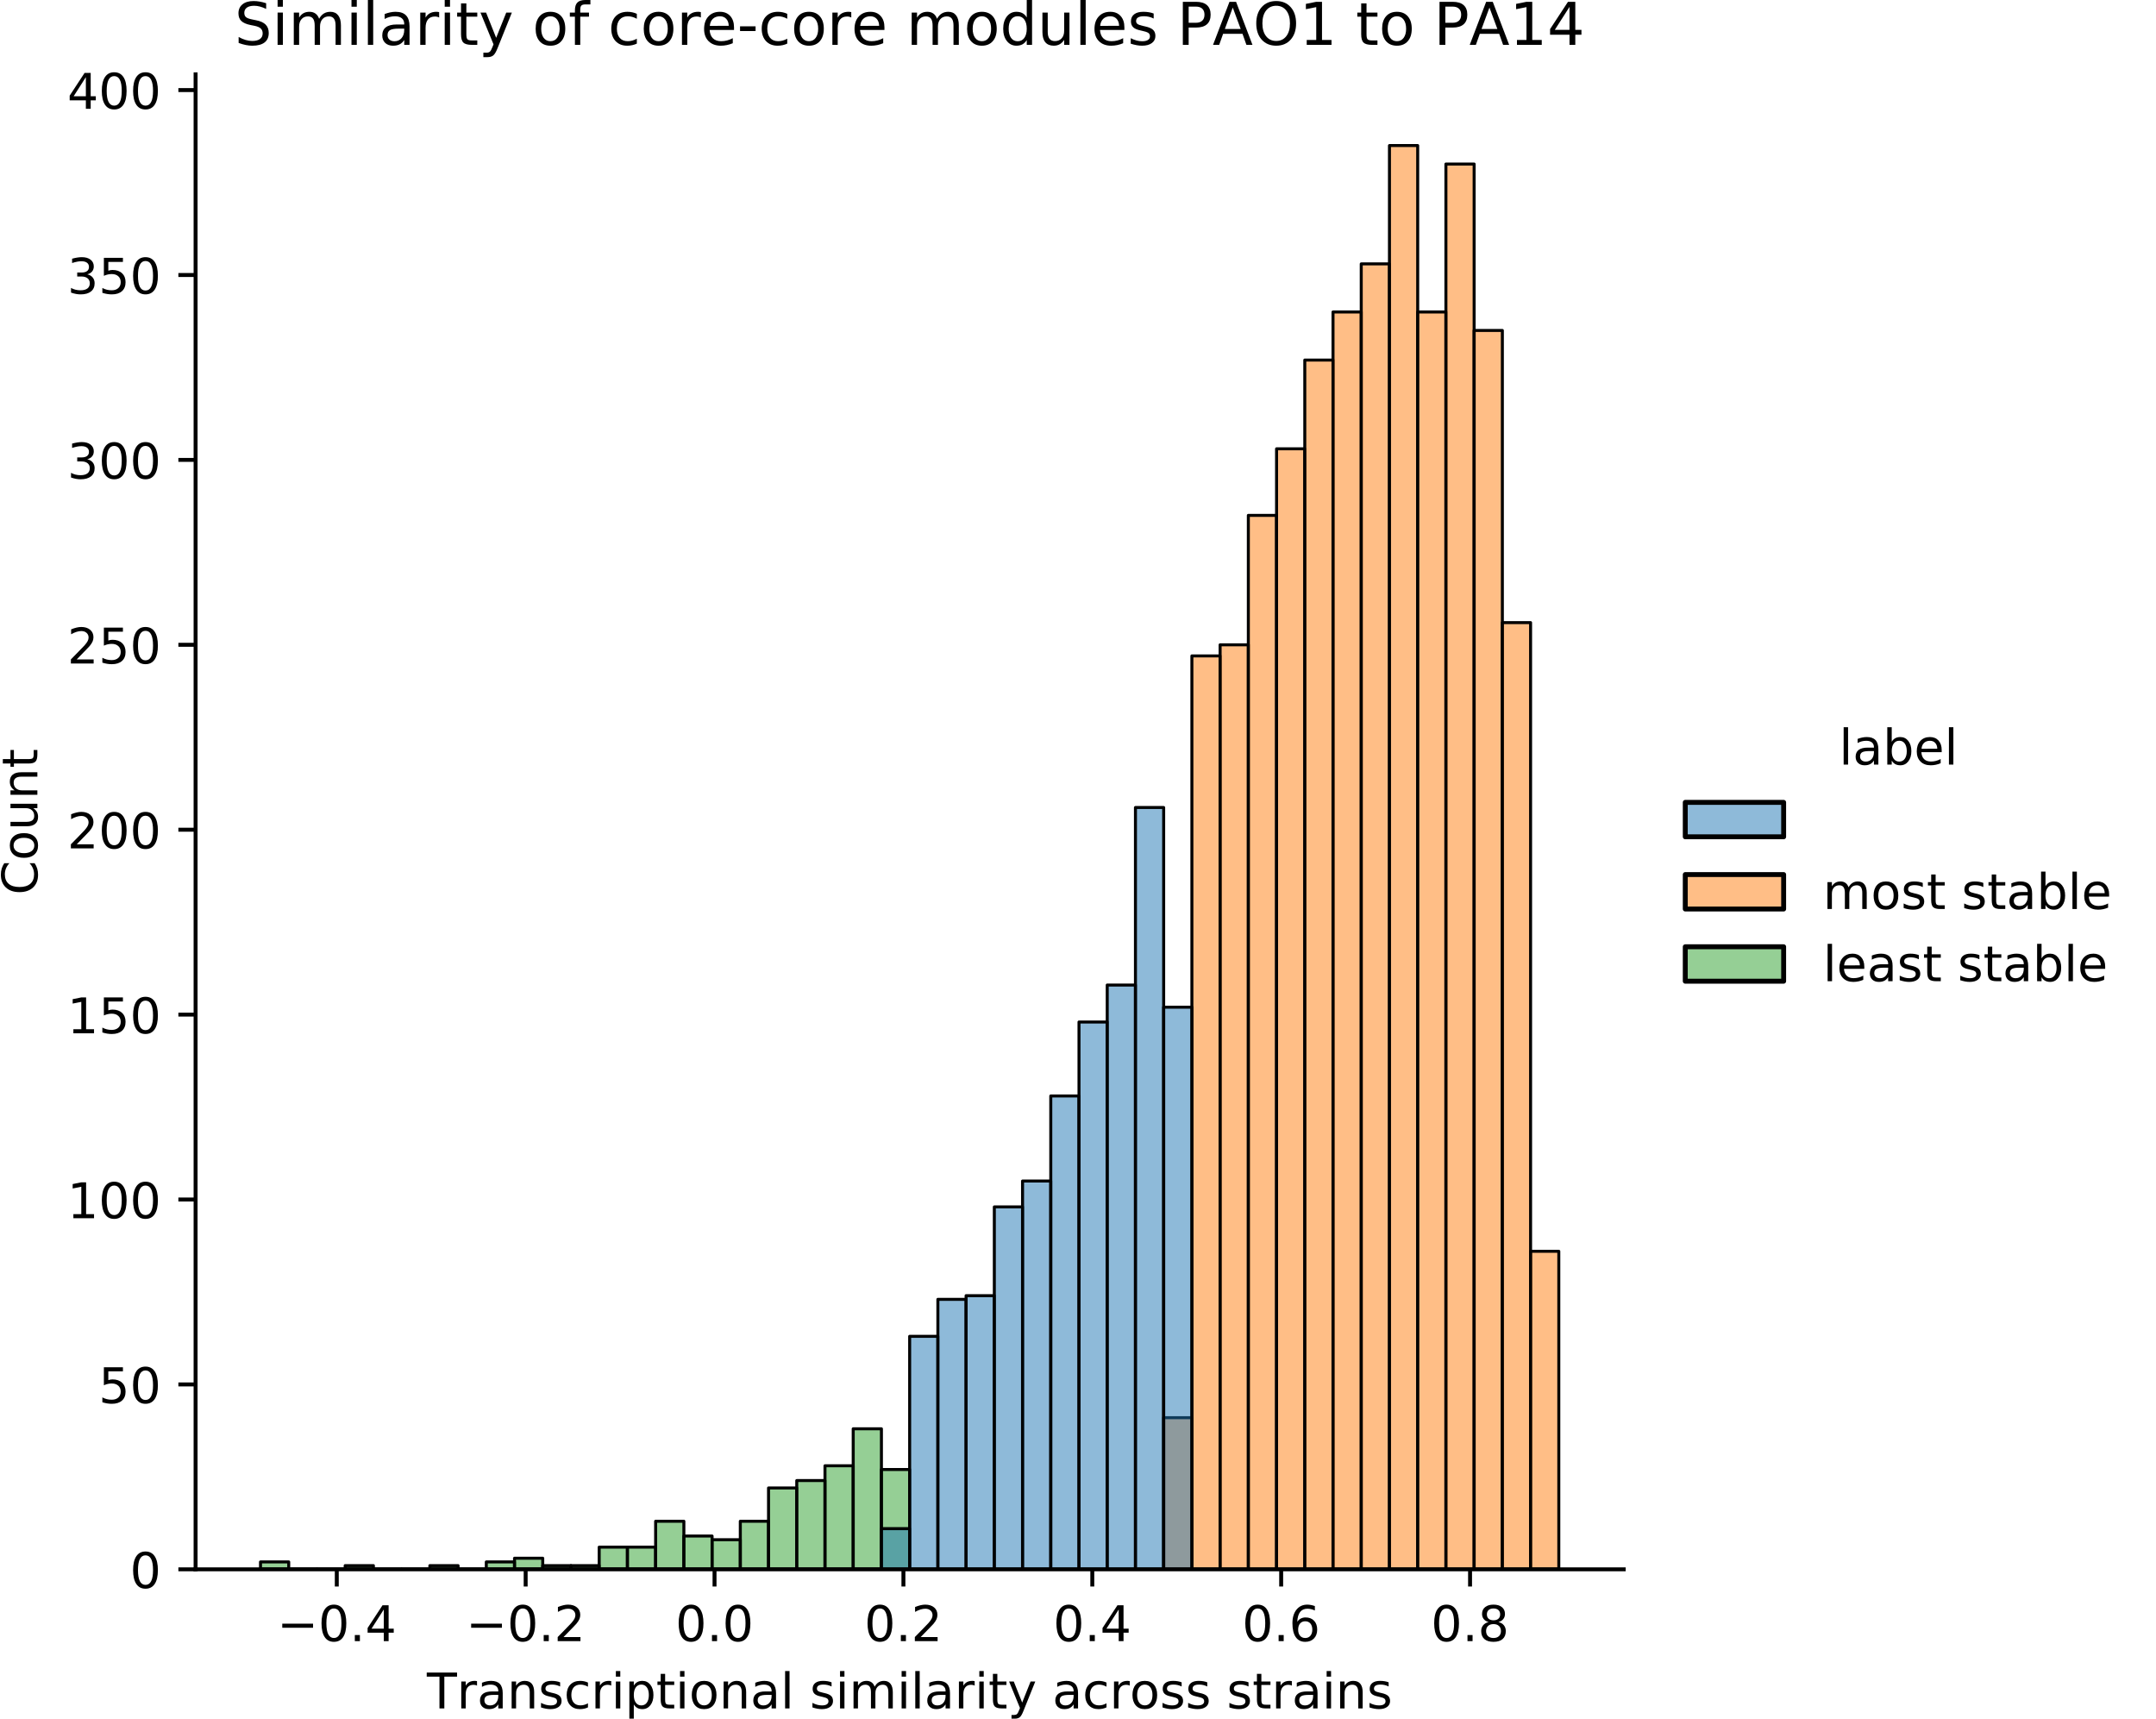 <?xml version="1.0" encoding="utf-8" standalone="no"?>
<!DOCTYPE svg PUBLIC "-//W3C//DTD SVG 1.1//EN"
  "http://www.w3.org/Graphics/SVG/1.1/DTD/svg11.dtd">
<!-- Created with matplotlib (https://matplotlib.org/) -->
<svg height="349.374pt" version="1.1" viewBox="0 0 438.341 349.374" width="438.341pt" xmlns="http://www.w3.org/2000/svg" xmlns:xlink="http://www.w3.org/1999/xlink">
 <defs>
  <style type="text/css">
*{stroke-linecap:butt;stroke-linejoin:round;}
  </style>
 </defs>
 <g id="figure_1">
  <g id="patch_1">
   <path d="M 0 349.374
L 438.341 349.374
L 438.341 -0
L 0 -0
z
" style="fill:none;"/>
  </g>
  <g id="axes_1">
   <g id="patch_2">
    <path d="M 39.766 319.018
L 330.122 319.018
L 330.122 15.118
L 39.766 15.118
z
" style="fill:none;"/>
   </g>
   <g id="patch_3">
    <path clip-path="url(#p17083489d5)" d="M 52.964 319.018
L 58.702 319.018
L 58.702 317.515
L 52.964 317.515
z
" style="fill:#2ca02c;fill-opacity:0.5;stroke:#000000;stroke-linejoin:miter;stroke-width:0.608;"/>
   </g>
   <g id="patch_4">
    <path clip-path="url(#p17083489d5)" d="M 58.702 319.018
L 64.44 319.018
L 64.44 319.018
L 58.702 319.018
z
" style="fill:#2ca02c;fill-opacity:0.5;stroke:#000000;stroke-linejoin:miter;stroke-width:0.608;"/>
   </g>
   <g id="patch_5">
    <path clip-path="url(#p17083489d5)" d="M 64.44 319.018
L 70.178 319.018
L 70.178 319.018
L 64.44 319.018
z
" style="fill:#2ca02c;fill-opacity:0.5;stroke:#000000;stroke-linejoin:miter;stroke-width:0.608;"/>
   </g>
   <g id="patch_6">
    <path clip-path="url(#p17083489d5)" d="M 70.178 319.018
L 75.917 319.018
L 75.917 318.266
L 70.178 318.266
z
" style="fill:#2ca02c;fill-opacity:0.5;stroke:#000000;stroke-linejoin:miter;stroke-width:0.608;"/>
   </g>
   <g id="patch_7">
    <path clip-path="url(#p17083489d5)" d="M 75.917 319.018
L 81.655 319.018
L 81.655 319.018
L 75.917 319.018
z
" style="fill:#2ca02c;fill-opacity:0.5;stroke:#000000;stroke-linejoin:miter;stroke-width:0.608;"/>
   </g>
   <g id="patch_8">
    <path clip-path="url(#p17083489d5)" d="M 81.655 319.018
L 87.393 319.018
L 87.393 319.018
L 81.655 319.018
z
" style="fill:#2ca02c;fill-opacity:0.5;stroke:#000000;stroke-linejoin:miter;stroke-width:0.608;"/>
   </g>
   <g id="patch_9">
    <path clip-path="url(#p17083489d5)" d="M 87.393 319.018
L 93.131 319.018
L 93.131 318.266
L 87.393 318.266
z
" style="fill:#2ca02c;fill-opacity:0.5;stroke:#000000;stroke-linejoin:miter;stroke-width:0.608;"/>
   </g>
   <g id="patch_10">
    <path clip-path="url(#p17083489d5)" d="M 93.131 319.018
L 98.87 319.018
L 98.87 319.018
L 93.131 319.018
z
" style="fill:#2ca02c;fill-opacity:0.5;stroke:#000000;stroke-linejoin:miter;stroke-width:0.608;"/>
   </g>
   <g id="patch_11">
    <path clip-path="url(#p17083489d5)" d="M 98.87 319.018
L 104.608 319.018
L 104.608 317.515
L 98.87 317.515
z
" style="fill:#2ca02c;fill-opacity:0.5;stroke:#000000;stroke-linejoin:miter;stroke-width:0.608;"/>
   </g>
   <g id="patch_12">
    <path clip-path="url(#p17083489d5)" d="M 104.608 319.018
L 110.346 319.018
L 110.346 316.763
L 104.608 316.763
z
" style="fill:#2ca02c;fill-opacity:0.5;stroke:#000000;stroke-linejoin:miter;stroke-width:0.608;"/>
   </g>
   <g id="patch_13">
    <path clip-path="url(#p17083489d5)" d="M 110.346 319.018
L 116.085 319.018
L 116.085 318.266
L 110.346 318.266
z
" style="fill:#2ca02c;fill-opacity:0.5;stroke:#000000;stroke-linejoin:miter;stroke-width:0.608;"/>
   </g>
   <g id="patch_14">
    <path clip-path="url(#p17083489d5)" d="M 116.085 319.018
L 121.823 319.018
L 121.823 318.266
L 116.085 318.266
z
" style="fill:#2ca02c;fill-opacity:0.5;stroke:#000000;stroke-linejoin:miter;stroke-width:0.608;"/>
   </g>
   <g id="patch_15">
    <path clip-path="url(#p17083489d5)" d="M 121.823 319.018
L 127.561 319.018
L 127.561 314.508
L 121.823 314.508
z
" style="fill:#2ca02c;fill-opacity:0.5;stroke:#000000;stroke-linejoin:miter;stroke-width:0.608;"/>
   </g>
   <g id="patch_16">
    <path clip-path="url(#p17083489d5)" d="M 127.561 319.018
L 133.299 319.018
L 133.299 314.508
L 127.561 314.508
z
" style="fill:#2ca02c;fill-opacity:0.5;stroke:#000000;stroke-linejoin:miter;stroke-width:0.608;"/>
   </g>
   <g id="patch_17">
    <path clip-path="url(#p17083489d5)" d="M 133.299 319.018
L 139.038 319.018
L 139.038 309.245
L 133.299 309.245
z
" style="fill:#2ca02c;fill-opacity:0.5;stroke:#000000;stroke-linejoin:miter;stroke-width:0.608;"/>
   </g>
   <g id="patch_18">
    <path clip-path="url(#p17083489d5)" d="M 139.038 319.018
L 144.776 319.018
L 144.776 312.252
L 139.038 312.252
z
" style="fill:#2ca02c;fill-opacity:0.5;stroke:#000000;stroke-linejoin:miter;stroke-width:0.608;"/>
   </g>
   <g id="patch_19">
    <path clip-path="url(#p17083489d5)" d="M 144.776 319.018
L 150.514 319.018
L 150.514 313.004
L 144.776 313.004
z
" style="fill:#2ca02c;fill-opacity:0.5;stroke:#000000;stroke-linejoin:miter;stroke-width:0.608;"/>
   </g>
   <g id="patch_20">
    <path clip-path="url(#p17083489d5)" d="M 150.514 319.018
L 156.252 319.018
L 156.252 309.245
L 150.514 309.245
z
" style="fill:#2ca02c;fill-opacity:0.5;stroke:#000000;stroke-linejoin:miter;stroke-width:0.608;"/>
   </g>
   <g id="patch_21">
    <path clip-path="url(#p17083489d5)" d="M 156.252 319.018
L 161.991 319.018
L 161.991 302.479
L 156.252 302.479
z
" style="fill:#2ca02c;fill-opacity:0.5;stroke:#000000;stroke-linejoin:miter;stroke-width:0.608;"/>
   </g>
   <g id="patch_22">
    <path clip-path="url(#p17083489d5)" d="M 161.991 319.018
L 167.729 319.018
L 167.729 300.976
L 161.991 300.976
z
" style="fill:#2ca02c;fill-opacity:0.5;stroke:#000000;stroke-linejoin:miter;stroke-width:0.608;"/>
   </g>
   <g id="patch_23">
    <path clip-path="url(#p17083489d5)" d="M 167.729 319.018
L 173.467 319.018
L 173.467 297.969
L 167.729 297.969
z
" style="fill:#2ca02c;fill-opacity:0.5;stroke:#000000;stroke-linejoin:miter;stroke-width:0.608;"/>
   </g>
   <g id="patch_24">
    <path clip-path="url(#p17083489d5)" d="M 173.467 319.018
L 179.205 319.018
L 179.205 290.451
L 173.467 290.451
z
" style="fill:#2ca02c;fill-opacity:0.5;stroke:#000000;stroke-linejoin:miter;stroke-width:0.608;"/>
   </g>
   <g id="patch_25">
    <path clip-path="url(#p17083489d5)" d="M 179.205 319.018
L 184.944 319.018
L 184.944 298.721
L 179.205 298.721
z
" style="fill:#2ca02c;fill-opacity:0.5;stroke:#000000;stroke-linejoin:miter;stroke-width:0.608;"/>
   </g>
   <g id="patch_26">
    <path clip-path="url(#p17083489d5)" d="M 184.944 319.018
L 190.682 319.018
L 190.682 319.018
L 184.944 319.018
z
" style="fill:#2ca02c;fill-opacity:0.5;stroke:#000000;stroke-linejoin:miter;stroke-width:0.608;"/>
   </g>
   <g id="patch_27">
    <path clip-path="url(#p17083489d5)" d="M 190.682 319.018
L 196.42 319.018
L 196.42 319.018
L 190.682 319.018
z
" style="fill:#2ca02c;fill-opacity:0.5;stroke:#000000;stroke-linejoin:miter;stroke-width:0.608;"/>
   </g>
   <g id="patch_28">
    <path clip-path="url(#p17083489d5)" d="M 196.42 319.018
L 202.159 319.018
L 202.159 319.018
L 196.42 319.018
z
" style="fill:#2ca02c;fill-opacity:0.5;stroke:#000000;stroke-linejoin:miter;stroke-width:0.608;"/>
   </g>
   <g id="patch_29">
    <path clip-path="url(#p17083489d5)" d="M 202.159 319.018
L 207.897 319.018
L 207.897 319.018
L 202.159 319.018
z
" style="fill:#2ca02c;fill-opacity:0.5;stroke:#000000;stroke-linejoin:miter;stroke-width:0.608;"/>
   </g>
   <g id="patch_30">
    <path clip-path="url(#p17083489d5)" d="M 207.897 319.018
L 213.635 319.018
L 213.635 319.018
L 207.897 319.018
z
" style="fill:#2ca02c;fill-opacity:0.5;stroke:#000000;stroke-linejoin:miter;stroke-width:0.608;"/>
   </g>
   <g id="patch_31">
    <path clip-path="url(#p17083489d5)" d="M 213.635 319.018
L 219.373 319.018
L 219.373 319.018
L 213.635 319.018
z
" style="fill:#2ca02c;fill-opacity:0.5;stroke:#000000;stroke-linejoin:miter;stroke-width:0.608;"/>
   </g>
   <g id="patch_32">
    <path clip-path="url(#p17083489d5)" d="M 219.373 319.018
L 225.112 319.018
L 225.112 319.018
L 219.373 319.018
z
" style="fill:#2ca02c;fill-opacity:0.5;stroke:#000000;stroke-linejoin:miter;stroke-width:0.608;"/>
   </g>
   <g id="patch_33">
    <path clip-path="url(#p17083489d5)" d="M 225.112 319.018
L 230.85 319.018
L 230.85 319.018
L 225.112 319.018
z
" style="fill:#2ca02c;fill-opacity:0.5;stroke:#000000;stroke-linejoin:miter;stroke-width:0.608;"/>
   </g>
   <g id="patch_34">
    <path clip-path="url(#p17083489d5)" d="M 230.85 319.018
L 236.588 319.018
L 236.588 319.018
L 230.85 319.018
z
" style="fill:#2ca02c;fill-opacity:0.5;stroke:#000000;stroke-linejoin:miter;stroke-width:0.608;"/>
   </g>
   <g id="patch_35">
    <path clip-path="url(#p17083489d5)" d="M 236.588 319.018
L 242.326 319.018
L 242.326 319.018
L 236.588 319.018
z
" style="fill:#2ca02c;fill-opacity:0.5;stroke:#000000;stroke-linejoin:miter;stroke-width:0.608;"/>
   </g>
   <g id="patch_36">
    <path clip-path="url(#p17083489d5)" d="M 242.326 319.018
L 248.065 319.018
L 248.065 319.018
L 242.326 319.018
z
" style="fill:#2ca02c;fill-opacity:0.5;stroke:#000000;stroke-linejoin:miter;stroke-width:0.608;"/>
   </g>
   <g id="patch_37">
    <path clip-path="url(#p17083489d5)" d="M 248.065 319.018
L 253.803 319.018
L 253.803 319.018
L 248.065 319.018
z
" style="fill:#2ca02c;fill-opacity:0.5;stroke:#000000;stroke-linejoin:miter;stroke-width:0.608;"/>
   </g>
   <g id="patch_38">
    <path clip-path="url(#p17083489d5)" d="M 253.803 319.018
L 259.541 319.018
L 259.541 319.018
L 253.803 319.018
z
" style="fill:#2ca02c;fill-opacity:0.5;stroke:#000000;stroke-linejoin:miter;stroke-width:0.608;"/>
   </g>
   <g id="patch_39">
    <path clip-path="url(#p17083489d5)" d="M 259.541 319.018
L 265.279 319.018
L 265.279 319.018
L 259.541 319.018
z
" style="fill:#2ca02c;fill-opacity:0.5;stroke:#000000;stroke-linejoin:miter;stroke-width:0.608;"/>
   </g>
   <g id="patch_40">
    <path clip-path="url(#p17083489d5)" d="M 265.279 319.018
L 271.018 319.018
L 271.018 319.018
L 265.279 319.018
z
" style="fill:#2ca02c;fill-opacity:0.5;stroke:#000000;stroke-linejoin:miter;stroke-width:0.608;"/>
   </g>
   <g id="patch_41">
    <path clip-path="url(#p17083489d5)" d="M 271.018 319.018
L 276.756 319.018
L 276.756 319.018
L 271.018 319.018
z
" style="fill:#2ca02c;fill-opacity:0.5;stroke:#000000;stroke-linejoin:miter;stroke-width:0.608;"/>
   </g>
   <g id="patch_42">
    <path clip-path="url(#p17083489d5)" d="M 276.756 319.018
L 282.494 319.018
L 282.494 319.018
L 276.756 319.018
z
" style="fill:#2ca02c;fill-opacity:0.5;stroke:#000000;stroke-linejoin:miter;stroke-width:0.608;"/>
   </g>
   <g id="patch_43">
    <path clip-path="url(#p17083489d5)" d="M 282.494 319.018
L 288.233 319.018
L 288.233 319.018
L 282.494 319.018
z
" style="fill:#2ca02c;fill-opacity:0.5;stroke:#000000;stroke-linejoin:miter;stroke-width:0.608;"/>
   </g>
   <g id="patch_44">
    <path clip-path="url(#p17083489d5)" d="M 288.233 319.018
L 293.971 319.018
L 293.971 319.018
L 288.233 319.018
z
" style="fill:#2ca02c;fill-opacity:0.5;stroke:#000000;stroke-linejoin:miter;stroke-width:0.608;"/>
   </g>
   <g id="patch_45">
    <path clip-path="url(#p17083489d5)" d="M 293.971 319.018
L 299.709 319.018
L 299.709 319.018
L 293.971 319.018
z
" style="fill:#2ca02c;fill-opacity:0.5;stroke:#000000;stroke-linejoin:miter;stroke-width:0.608;"/>
   </g>
   <g id="patch_46">
    <path clip-path="url(#p17083489d5)" d="M 299.709 319.018
L 305.447 319.018
L 305.447 319.018
L 299.709 319.018
z
" style="fill:#2ca02c;fill-opacity:0.5;stroke:#000000;stroke-linejoin:miter;stroke-width:0.608;"/>
   </g>
   <g id="patch_47">
    <path clip-path="url(#p17083489d5)" d="M 305.447 319.018
L 311.186 319.018
L 311.186 319.018
L 305.447 319.018
z
" style="fill:#2ca02c;fill-opacity:0.5;stroke:#000000;stroke-linejoin:miter;stroke-width:0.608;"/>
   </g>
   <g id="patch_48">
    <path clip-path="url(#p17083489d5)" d="M 311.186 319.018
L 316.924 319.018
L 316.924 319.018
L 311.186 319.018
z
" style="fill:#2ca02c;fill-opacity:0.5;stroke:#000000;stroke-linejoin:miter;stroke-width:0.608;"/>
   </g>
   <g id="patch_49">
    <path clip-path="url(#p17083489d5)" d="M 52.964 319.018
L 58.702 319.018
L 58.702 319.018
L 52.964 319.018
z
" style="fill:#ff7f0e;fill-opacity:0.5;stroke:#000000;stroke-linejoin:miter;stroke-width:0.608;"/>
   </g>
   <g id="patch_50">
    <path clip-path="url(#p17083489d5)" d="M 58.702 319.018
L 64.44 319.018
L 64.44 319.018
L 58.702 319.018
z
" style="fill:#ff7f0e;fill-opacity:0.5;stroke:#000000;stroke-linejoin:miter;stroke-width:0.608;"/>
   </g>
   <g id="patch_51">
    <path clip-path="url(#p17083489d5)" d="M 64.44 319.018
L 70.178 319.018
L 70.178 319.018
L 64.44 319.018
z
" style="fill:#ff7f0e;fill-opacity:0.5;stroke:#000000;stroke-linejoin:miter;stroke-width:0.608;"/>
   </g>
   <g id="patch_52">
    <path clip-path="url(#p17083489d5)" d="M 70.178 319.018
L 75.917 319.018
L 75.917 319.018
L 70.178 319.018
z
" style="fill:#ff7f0e;fill-opacity:0.5;stroke:#000000;stroke-linejoin:miter;stroke-width:0.608;"/>
   </g>
   <g id="patch_53">
    <path clip-path="url(#p17083489d5)" d="M 75.917 319.018
L 81.655 319.018
L 81.655 319.018
L 75.917 319.018
z
" style="fill:#ff7f0e;fill-opacity:0.5;stroke:#000000;stroke-linejoin:miter;stroke-width:0.608;"/>
   </g>
   <g id="patch_54">
    <path clip-path="url(#p17083489d5)" d="M 81.655 319.018
L 87.393 319.018
L 87.393 319.018
L 81.655 319.018
z
" style="fill:#ff7f0e;fill-opacity:0.5;stroke:#000000;stroke-linejoin:miter;stroke-width:0.608;"/>
   </g>
   <g id="patch_55">
    <path clip-path="url(#p17083489d5)" d="M 87.393 319.018
L 93.131 319.018
L 93.131 319.018
L 87.393 319.018
z
" style="fill:#ff7f0e;fill-opacity:0.5;stroke:#000000;stroke-linejoin:miter;stroke-width:0.608;"/>
   </g>
   <g id="patch_56">
    <path clip-path="url(#p17083489d5)" d="M 93.131 319.018
L 98.87 319.018
L 98.87 319.018
L 93.131 319.018
z
" style="fill:#ff7f0e;fill-opacity:0.5;stroke:#000000;stroke-linejoin:miter;stroke-width:0.608;"/>
   </g>
   <g id="patch_57">
    <path clip-path="url(#p17083489d5)" d="M 98.87 319.018
L 104.608 319.018
L 104.608 319.018
L 98.87 319.018
z
" style="fill:#ff7f0e;fill-opacity:0.5;stroke:#000000;stroke-linejoin:miter;stroke-width:0.608;"/>
   </g>
   <g id="patch_58">
    <path clip-path="url(#p17083489d5)" d="M 104.608 319.018
L 110.346 319.018
L 110.346 319.018
L 104.608 319.018
z
" style="fill:#ff7f0e;fill-opacity:0.5;stroke:#000000;stroke-linejoin:miter;stroke-width:0.608;"/>
   </g>
   <g id="patch_59">
    <path clip-path="url(#p17083489d5)" d="M 110.346 319.018
L 116.085 319.018
L 116.085 319.018
L 110.346 319.018
z
" style="fill:#ff7f0e;fill-opacity:0.5;stroke:#000000;stroke-linejoin:miter;stroke-width:0.608;"/>
   </g>
   <g id="patch_60">
    <path clip-path="url(#p17083489d5)" d="M 116.085 319.018
L 121.823 319.018
L 121.823 319.018
L 116.085 319.018
z
" style="fill:#ff7f0e;fill-opacity:0.5;stroke:#000000;stroke-linejoin:miter;stroke-width:0.608;"/>
   </g>
   <g id="patch_61">
    <path clip-path="url(#p17083489d5)" d="M 121.823 319.018
L 127.561 319.018
L 127.561 319.018
L 121.823 319.018
z
" style="fill:#ff7f0e;fill-opacity:0.5;stroke:#000000;stroke-linejoin:miter;stroke-width:0.608;"/>
   </g>
   <g id="patch_62">
    <path clip-path="url(#p17083489d5)" d="M 127.561 319.018
L 133.299 319.018
L 133.299 319.018
L 127.561 319.018
z
" style="fill:#ff7f0e;fill-opacity:0.5;stroke:#000000;stroke-linejoin:miter;stroke-width:0.608;"/>
   </g>
   <g id="patch_63">
    <path clip-path="url(#p17083489d5)" d="M 133.299 319.018
L 139.038 319.018
L 139.038 319.018
L 133.299 319.018
z
" style="fill:#ff7f0e;fill-opacity:0.5;stroke:#000000;stroke-linejoin:miter;stroke-width:0.608;"/>
   </g>
   <g id="patch_64">
    <path clip-path="url(#p17083489d5)" d="M 139.038 319.018
L 144.776 319.018
L 144.776 319.018
L 139.038 319.018
z
" style="fill:#ff7f0e;fill-opacity:0.5;stroke:#000000;stroke-linejoin:miter;stroke-width:0.608;"/>
   </g>
   <g id="patch_65">
    <path clip-path="url(#p17083489d5)" d="M 144.776 319.018
L 150.514 319.018
L 150.514 319.018
L 144.776 319.018
z
" style="fill:#ff7f0e;fill-opacity:0.5;stroke:#000000;stroke-linejoin:miter;stroke-width:0.608;"/>
   </g>
   <g id="patch_66">
    <path clip-path="url(#p17083489d5)" d="M 150.514 319.018
L 156.252 319.018
L 156.252 319.018
L 150.514 319.018
z
" style="fill:#ff7f0e;fill-opacity:0.5;stroke:#000000;stroke-linejoin:miter;stroke-width:0.608;"/>
   </g>
   <g id="patch_67">
    <path clip-path="url(#p17083489d5)" d="M 156.252 319.018
L 161.991 319.018
L 161.991 319.018
L 156.252 319.018
z
" style="fill:#ff7f0e;fill-opacity:0.5;stroke:#000000;stroke-linejoin:miter;stroke-width:0.608;"/>
   </g>
   <g id="patch_68">
    <path clip-path="url(#p17083489d5)" d="M 161.991 319.018
L 167.729 319.018
L 167.729 319.018
L 161.991 319.018
z
" style="fill:#ff7f0e;fill-opacity:0.5;stroke:#000000;stroke-linejoin:miter;stroke-width:0.608;"/>
   </g>
   <g id="patch_69">
    <path clip-path="url(#p17083489d5)" d="M 167.729 319.018
L 173.467 319.018
L 173.467 319.018
L 167.729 319.018
z
" style="fill:#ff7f0e;fill-opacity:0.5;stroke:#000000;stroke-linejoin:miter;stroke-width:0.608;"/>
   </g>
   <g id="patch_70">
    <path clip-path="url(#p17083489d5)" d="M 173.467 319.018
L 179.205 319.018
L 179.205 319.018
L 173.467 319.018
z
" style="fill:#ff7f0e;fill-opacity:0.5;stroke:#000000;stroke-linejoin:miter;stroke-width:0.608;"/>
   </g>
   <g id="patch_71">
    <path clip-path="url(#p17083489d5)" d="M 179.205 319.018
L 184.944 319.018
L 184.944 319.018
L 179.205 319.018
z
" style="fill:#ff7f0e;fill-opacity:0.5;stroke:#000000;stroke-linejoin:miter;stroke-width:0.608;"/>
   </g>
   <g id="patch_72">
    <path clip-path="url(#p17083489d5)" d="M 184.944 319.018
L 190.682 319.018
L 190.682 319.018
L 184.944 319.018
z
" style="fill:#ff7f0e;fill-opacity:0.5;stroke:#000000;stroke-linejoin:miter;stroke-width:0.608;"/>
   </g>
   <g id="patch_73">
    <path clip-path="url(#p17083489d5)" d="M 190.682 319.018
L 196.42 319.018
L 196.42 319.018
L 190.682 319.018
z
" style="fill:#ff7f0e;fill-opacity:0.5;stroke:#000000;stroke-linejoin:miter;stroke-width:0.608;"/>
   </g>
   <g id="patch_74">
    <path clip-path="url(#p17083489d5)" d="M 196.42 319.018
L 202.159 319.018
L 202.159 319.018
L 196.42 319.018
z
" style="fill:#ff7f0e;fill-opacity:0.5;stroke:#000000;stroke-linejoin:miter;stroke-width:0.608;"/>
   </g>
   <g id="patch_75">
    <path clip-path="url(#p17083489d5)" d="M 202.159 319.018
L 207.897 319.018
L 207.897 319.018
L 202.159 319.018
z
" style="fill:#ff7f0e;fill-opacity:0.5;stroke:#000000;stroke-linejoin:miter;stroke-width:0.608;"/>
   </g>
   <g id="patch_76">
    <path clip-path="url(#p17083489d5)" d="M 207.897 319.018
L 213.635 319.018
L 213.635 319.018
L 207.897 319.018
z
" style="fill:#ff7f0e;fill-opacity:0.5;stroke:#000000;stroke-linejoin:miter;stroke-width:0.608;"/>
   </g>
   <g id="patch_77">
    <path clip-path="url(#p17083489d5)" d="M 213.635 319.018
L 219.373 319.018
L 219.373 319.018
L 213.635 319.018
z
" style="fill:#ff7f0e;fill-opacity:0.5;stroke:#000000;stroke-linejoin:miter;stroke-width:0.608;"/>
   </g>
   <g id="patch_78">
    <path clip-path="url(#p17083489d5)" d="M 219.373 319.018
L 225.112 319.018
L 225.112 319.018
L 219.373 319.018
z
" style="fill:#ff7f0e;fill-opacity:0.5;stroke:#000000;stroke-linejoin:miter;stroke-width:0.608;"/>
   </g>
   <g id="patch_79">
    <path clip-path="url(#p17083489d5)" d="M 225.112 319.018
L 230.85 319.018
L 230.85 319.018
L 225.112 319.018
z
" style="fill:#ff7f0e;fill-opacity:0.5;stroke:#000000;stroke-linejoin:miter;stroke-width:0.608;"/>
   </g>
   <g id="patch_80">
    <path clip-path="url(#p17083489d5)" d="M 230.85 319.018
L 236.588 319.018
L 236.588 319.018
L 230.85 319.018
z
" style="fill:#ff7f0e;fill-opacity:0.5;stroke:#000000;stroke-linejoin:miter;stroke-width:0.608;"/>
   </g>
   <g id="patch_81">
    <path clip-path="url(#p17083489d5)" d="M 236.588 319.018
L 242.326 319.018
L 242.326 288.196
L 236.588 288.196
z
" style="fill:#ff7f0e;fill-opacity:0.5;stroke:#000000;stroke-linejoin:miter;stroke-width:0.608;"/>
   </g>
   <g id="patch_82">
    <path clip-path="url(#p17083489d5)" d="M 242.326 319.018
L 248.065 319.018
L 248.065 133.333
L 242.326 133.333
z
" style="fill:#ff7f0e;fill-opacity:0.5;stroke:#000000;stroke-linejoin:miter;stroke-width:0.608;"/>
   </g>
   <g id="patch_83">
    <path clip-path="url(#p17083489d5)" d="M 248.065 319.018
L 253.803 319.018
L 253.803 131.077
L 248.065 131.077
z
" style="fill:#ff7f0e;fill-opacity:0.5;stroke:#000000;stroke-linejoin:miter;stroke-width:0.608;"/>
   </g>
   <g id="patch_84">
    <path clip-path="url(#p17083489d5)" d="M 253.803 319.018
L 259.541 319.018
L 259.541 104.766
L 253.803 104.766
z
" style="fill:#ff7f0e;fill-opacity:0.5;stroke:#000000;stroke-linejoin:miter;stroke-width:0.608;"/>
   </g>
   <g id="patch_85">
    <path clip-path="url(#p17083489d5)" d="M 259.541 319.018
L 265.279 319.018
L 265.279 91.234
L 259.541 91.234
z
" style="fill:#ff7f0e;fill-opacity:0.5;stroke:#000000;stroke-linejoin:miter;stroke-width:0.608;"/>
   </g>
   <g id="patch_86">
    <path clip-path="url(#p17083489d5)" d="M 265.279 319.018
L 271.018 319.018
L 271.018 73.192
L 265.279 73.192
z
" style="fill:#ff7f0e;fill-opacity:0.5;stroke:#000000;stroke-linejoin:miter;stroke-width:0.608;"/>
   </g>
   <g id="patch_87">
    <path clip-path="url(#p17083489d5)" d="M 271.018 319.018
L 276.756 319.018
L 276.756 63.419
L 271.018 63.419
z
" style="fill:#ff7f0e;fill-opacity:0.5;stroke:#000000;stroke-linejoin:miter;stroke-width:0.608;"/>
   </g>
   <g id="patch_88">
    <path clip-path="url(#p17083489d5)" d="M 276.756 319.018
L 282.494 319.018
L 282.494 53.646
L 276.756 53.646
z
" style="fill:#ff7f0e;fill-opacity:0.5;stroke:#000000;stroke-linejoin:miter;stroke-width:0.608;"/>
   </g>
   <g id="patch_89">
    <path clip-path="url(#p17083489d5)" d="M 282.494 319.018
L 288.233 319.018
L 288.233 29.59
L 282.494 29.59
z
" style="fill:#ff7f0e;fill-opacity:0.5;stroke:#000000;stroke-linejoin:miter;stroke-width:0.608;"/>
   </g>
   <g id="patch_90">
    <path clip-path="url(#p17083489d5)" d="M 288.233 319.018
L 293.971 319.018
L 293.971 63.419
L 288.233 63.419
z
" style="fill:#ff7f0e;fill-opacity:0.5;stroke:#000000;stroke-linejoin:miter;stroke-width:0.608;"/>
   </g>
   <g id="patch_91">
    <path clip-path="url(#p17083489d5)" d="M 293.971 319.018
L 299.709 319.018
L 299.709 33.348
L 293.971 33.348
z
" style="fill:#ff7f0e;fill-opacity:0.5;stroke:#000000;stroke-linejoin:miter;stroke-width:0.608;"/>
   </g>
   <g id="patch_92">
    <path clip-path="url(#p17083489d5)" d="M 299.709 319.018
L 305.447 319.018
L 305.447 67.178
L 299.709 67.178
z
" style="fill:#ff7f0e;fill-opacity:0.5;stroke:#000000;stroke-linejoin:miter;stroke-width:0.608;"/>
   </g>
   <g id="patch_93">
    <path clip-path="url(#p17083489d5)" d="M 305.447 319.018
L 311.186 319.018
L 311.186 126.567
L 305.447 126.567
z
" style="fill:#ff7f0e;fill-opacity:0.5;stroke:#000000;stroke-linejoin:miter;stroke-width:0.608;"/>
   </g>
   <g id="patch_94">
    <path clip-path="url(#p17083489d5)" d="M 311.186 319.018
L 316.924 319.018
L 316.924 254.367
L 311.186 254.367
z
" style="fill:#ff7f0e;fill-opacity:0.5;stroke:#000000;stroke-linejoin:miter;stroke-width:0.608;"/>
   </g>
   <g id="patch_95">
    <path clip-path="url(#p17083489d5)" d="M 52.964 319.018
L 58.702 319.018
L 58.702 319.018
L 52.964 319.018
z
" style="fill:#1f77b4;fill-opacity:0.5;stroke:#000000;stroke-linejoin:miter;stroke-width:0.608;"/>
   </g>
   <g id="patch_96">
    <path clip-path="url(#p17083489d5)" d="M 58.702 319.018
L 64.44 319.018
L 64.44 319.018
L 58.702 319.018
z
" style="fill:#1f77b4;fill-opacity:0.5;stroke:#000000;stroke-linejoin:miter;stroke-width:0.608;"/>
   </g>
   <g id="patch_97">
    <path clip-path="url(#p17083489d5)" d="M 64.44 319.018
L 70.178 319.018
L 70.178 319.018
L 64.44 319.018
z
" style="fill:#1f77b4;fill-opacity:0.5;stroke:#000000;stroke-linejoin:miter;stroke-width:0.608;"/>
   </g>
   <g id="patch_98">
    <path clip-path="url(#p17083489d5)" d="M 70.178 319.018
L 75.917 319.018
L 75.917 319.018
L 70.178 319.018
z
" style="fill:#1f77b4;fill-opacity:0.5;stroke:#000000;stroke-linejoin:miter;stroke-width:0.608;"/>
   </g>
   <g id="patch_99">
    <path clip-path="url(#p17083489d5)" d="M 75.917 319.018
L 81.655 319.018
L 81.655 319.018
L 75.917 319.018
z
" style="fill:#1f77b4;fill-opacity:0.5;stroke:#000000;stroke-linejoin:miter;stroke-width:0.608;"/>
   </g>
   <g id="patch_100">
    <path clip-path="url(#p17083489d5)" d="M 81.655 319.018
L 87.393 319.018
L 87.393 319.018
L 81.655 319.018
z
" style="fill:#1f77b4;fill-opacity:0.5;stroke:#000000;stroke-linejoin:miter;stroke-width:0.608;"/>
   </g>
   <g id="patch_101">
    <path clip-path="url(#p17083489d5)" d="M 87.393 319.018
L 93.131 319.018
L 93.131 319.018
L 87.393 319.018
z
" style="fill:#1f77b4;fill-opacity:0.5;stroke:#000000;stroke-linejoin:miter;stroke-width:0.608;"/>
   </g>
   <g id="patch_102">
    <path clip-path="url(#p17083489d5)" d="M 93.131 319.018
L 98.87 319.018
L 98.87 319.018
L 93.131 319.018
z
" style="fill:#1f77b4;fill-opacity:0.5;stroke:#000000;stroke-linejoin:miter;stroke-width:0.608;"/>
   </g>
   <g id="patch_103">
    <path clip-path="url(#p17083489d5)" d="M 98.87 319.018
L 104.608 319.018
L 104.608 319.018
L 98.87 319.018
z
" style="fill:#1f77b4;fill-opacity:0.5;stroke:#000000;stroke-linejoin:miter;stroke-width:0.608;"/>
   </g>
   <g id="patch_104">
    <path clip-path="url(#p17083489d5)" d="M 104.608 319.018
L 110.346 319.018
L 110.346 319.018
L 104.608 319.018
z
" style="fill:#1f77b4;fill-opacity:0.5;stroke:#000000;stroke-linejoin:miter;stroke-width:0.608;"/>
   </g>
   <g id="patch_105">
    <path clip-path="url(#p17083489d5)" d="M 110.346 319.018
L 116.085 319.018
L 116.085 319.018
L 110.346 319.018
z
" style="fill:#1f77b4;fill-opacity:0.5;stroke:#000000;stroke-linejoin:miter;stroke-width:0.608;"/>
   </g>
   <g id="patch_106">
    <path clip-path="url(#p17083489d5)" d="M 116.085 319.018
L 121.823 319.018
L 121.823 319.018
L 116.085 319.018
z
" style="fill:#1f77b4;fill-opacity:0.5;stroke:#000000;stroke-linejoin:miter;stroke-width:0.608;"/>
   </g>
   <g id="patch_107">
    <path clip-path="url(#p17083489d5)" d="M 121.823 319.018
L 127.561 319.018
L 127.561 319.018
L 121.823 319.018
z
" style="fill:#1f77b4;fill-opacity:0.5;stroke:#000000;stroke-linejoin:miter;stroke-width:0.608;"/>
   </g>
   <g id="patch_108">
    <path clip-path="url(#p17083489d5)" d="M 127.561 319.018
L 133.299 319.018
L 133.299 319.018
L 127.561 319.018
z
" style="fill:#1f77b4;fill-opacity:0.5;stroke:#000000;stroke-linejoin:miter;stroke-width:0.608;"/>
   </g>
   <g id="patch_109">
    <path clip-path="url(#p17083489d5)" d="M 133.299 319.018
L 139.038 319.018
L 139.038 319.018
L 133.299 319.018
z
" style="fill:#1f77b4;fill-opacity:0.5;stroke:#000000;stroke-linejoin:miter;stroke-width:0.608;"/>
   </g>
   <g id="patch_110">
    <path clip-path="url(#p17083489d5)" d="M 139.038 319.018
L 144.776 319.018
L 144.776 319.018
L 139.038 319.018
z
" style="fill:#1f77b4;fill-opacity:0.5;stroke:#000000;stroke-linejoin:miter;stroke-width:0.608;"/>
   </g>
   <g id="patch_111">
    <path clip-path="url(#p17083489d5)" d="M 144.776 319.018
L 150.514 319.018
L 150.514 319.018
L 144.776 319.018
z
" style="fill:#1f77b4;fill-opacity:0.5;stroke:#000000;stroke-linejoin:miter;stroke-width:0.608;"/>
   </g>
   <g id="patch_112">
    <path clip-path="url(#p17083489d5)" d="M 150.514 319.018
L 156.252 319.018
L 156.252 319.018
L 150.514 319.018
z
" style="fill:#1f77b4;fill-opacity:0.5;stroke:#000000;stroke-linejoin:miter;stroke-width:0.608;"/>
   </g>
   <g id="patch_113">
    <path clip-path="url(#p17083489d5)" d="M 156.252 319.018
L 161.991 319.018
L 161.991 319.018
L 156.252 319.018
z
" style="fill:#1f77b4;fill-opacity:0.5;stroke:#000000;stroke-linejoin:miter;stroke-width:0.608;"/>
   </g>
   <g id="patch_114">
    <path clip-path="url(#p17083489d5)" d="M 161.991 319.018
L 167.729 319.018
L 167.729 319.018
L 161.991 319.018
z
" style="fill:#1f77b4;fill-opacity:0.5;stroke:#000000;stroke-linejoin:miter;stroke-width:0.608;"/>
   </g>
   <g id="patch_115">
    <path clip-path="url(#p17083489d5)" d="M 167.729 319.018
L 173.467 319.018
L 173.467 319.018
L 167.729 319.018
z
" style="fill:#1f77b4;fill-opacity:0.5;stroke:#000000;stroke-linejoin:miter;stroke-width:0.608;"/>
   </g>
   <g id="patch_116">
    <path clip-path="url(#p17083489d5)" d="M 173.467 319.018
L 179.205 319.018
L 179.205 319.018
L 173.467 319.018
z
" style="fill:#1f77b4;fill-opacity:0.5;stroke:#000000;stroke-linejoin:miter;stroke-width:0.608;"/>
   </g>
   <g id="patch_117">
    <path clip-path="url(#p17083489d5)" d="M 179.205 319.018
L 184.944 319.018
L 184.944 310.749
L 179.205 310.749
z
" style="fill:#1f77b4;fill-opacity:0.5;stroke:#000000;stroke-linejoin:miter;stroke-width:0.608;"/>
   </g>
   <g id="patch_118">
    <path clip-path="url(#p17083489d5)" d="M 184.944 319.018
L 190.682 319.018
L 190.682 271.657
L 184.944 271.657
z
" style="fill:#1f77b4;fill-opacity:0.5;stroke:#000000;stroke-linejoin:miter;stroke-width:0.608;"/>
   </g>
   <g id="patch_119">
    <path clip-path="url(#p17083489d5)" d="M 190.682 319.018
L 196.42 319.018
L 196.42 264.139
L 190.682 264.139
z
" style="fill:#1f77b4;fill-opacity:0.5;stroke:#000000;stroke-linejoin:miter;stroke-width:0.608;"/>
   </g>
   <g id="patch_120">
    <path clip-path="url(#p17083489d5)" d="M 196.42 319.018
L 202.159 319.018
L 202.159 263.388
L 196.42 263.388
z
" style="fill:#1f77b4;fill-opacity:0.5;stroke:#000000;stroke-linejoin:miter;stroke-width:0.608;"/>
   </g>
   <g id="patch_121">
    <path clip-path="url(#p17083489d5)" d="M 202.159 319.018
L 207.897 319.018
L 207.897 245.345
L 202.159 245.345
z
" style="fill:#1f77b4;fill-opacity:0.5;stroke:#000000;stroke-linejoin:miter;stroke-width:0.608;"/>
   </g>
   <g id="patch_122">
    <path clip-path="url(#p17083489d5)" d="M 207.897 319.018
L 213.635 319.018
L 213.635 240.083
L 207.897 240.083
z
" style="fill:#1f77b4;fill-opacity:0.5;stroke:#000000;stroke-linejoin:miter;stroke-width:0.608;"/>
   </g>
   <g id="patch_123">
    <path clip-path="url(#p17083489d5)" d="M 213.635 319.018
L 219.373 319.018
L 219.373 222.793
L 213.635 222.793
z
" style="fill:#1f77b4;fill-opacity:0.5;stroke:#000000;stroke-linejoin:miter;stroke-width:0.608;"/>
   </g>
   <g id="patch_124">
    <path clip-path="url(#p17083489d5)" d="M 219.373 319.018
L 225.112 319.018
L 225.112 207.757
L 219.373 207.757
z
" style="fill:#1f77b4;fill-opacity:0.5;stroke:#000000;stroke-linejoin:miter;stroke-width:0.608;"/>
   </g>
   <g id="patch_125">
    <path clip-path="url(#p17083489d5)" d="M 225.112 319.018
L 230.85 319.018
L 230.85 200.24
L 225.112 200.24
z
" style="fill:#1f77b4;fill-opacity:0.5;stroke:#000000;stroke-linejoin:miter;stroke-width:0.608;"/>
   </g>
   <g id="patch_126">
    <path clip-path="url(#p17083489d5)" d="M 230.85 319.018
L 236.588 319.018
L 236.588 164.155
L 230.85 164.155
z
" style="fill:#1f77b4;fill-opacity:0.5;stroke:#000000;stroke-linejoin:miter;stroke-width:0.608;"/>
   </g>
   <g id="patch_127">
    <path clip-path="url(#p17083489d5)" d="M 236.588 319.018
L 242.326 319.018
L 242.326 204.75
L 236.588 204.75
z
" style="fill:#1f77b4;fill-opacity:0.5;stroke:#000000;stroke-linejoin:miter;stroke-width:0.608;"/>
   </g>
   <g id="patch_128">
    <path clip-path="url(#p17083489d5)" d="M 242.326 319.018
L 248.065 319.018
L 248.065 319.018
L 242.326 319.018
z
" style="fill:#1f77b4;fill-opacity:0.5;stroke:#000000;stroke-linejoin:miter;stroke-width:0.608;"/>
   </g>
   <g id="patch_129">
    <path clip-path="url(#p17083489d5)" d="M 248.065 319.018
L 253.803 319.018
L 253.803 319.018
L 248.065 319.018
z
" style="fill:#1f77b4;fill-opacity:0.5;stroke:#000000;stroke-linejoin:miter;stroke-width:0.608;"/>
   </g>
   <g id="patch_130">
    <path clip-path="url(#p17083489d5)" d="M 253.803 319.018
L 259.541 319.018
L 259.541 319.018
L 253.803 319.018
z
" style="fill:#1f77b4;fill-opacity:0.5;stroke:#000000;stroke-linejoin:miter;stroke-width:0.608;"/>
   </g>
   <g id="patch_131">
    <path clip-path="url(#p17083489d5)" d="M 259.541 319.018
L 265.279 319.018
L 265.279 319.018
L 259.541 319.018
z
" style="fill:#1f77b4;fill-opacity:0.5;stroke:#000000;stroke-linejoin:miter;stroke-width:0.608;"/>
   </g>
   <g id="patch_132">
    <path clip-path="url(#p17083489d5)" d="M 265.279 319.018
L 271.018 319.018
L 271.018 319.018
L 265.279 319.018
z
" style="fill:#1f77b4;fill-opacity:0.5;stroke:#000000;stroke-linejoin:miter;stroke-width:0.608;"/>
   </g>
   <g id="patch_133">
    <path clip-path="url(#p17083489d5)" d="M 271.018 319.018
L 276.756 319.018
L 276.756 319.018
L 271.018 319.018
z
" style="fill:#1f77b4;fill-opacity:0.5;stroke:#000000;stroke-linejoin:miter;stroke-width:0.608;"/>
   </g>
   <g id="patch_134">
    <path clip-path="url(#p17083489d5)" d="M 276.756 319.018
L 282.494 319.018
L 282.494 319.018
L 276.756 319.018
z
" style="fill:#1f77b4;fill-opacity:0.5;stroke:#000000;stroke-linejoin:miter;stroke-width:0.608;"/>
   </g>
   <g id="patch_135">
    <path clip-path="url(#p17083489d5)" d="M 282.494 319.018
L 288.233 319.018
L 288.233 319.018
L 282.494 319.018
z
" style="fill:#1f77b4;fill-opacity:0.5;stroke:#000000;stroke-linejoin:miter;stroke-width:0.608;"/>
   </g>
   <g id="patch_136">
    <path clip-path="url(#p17083489d5)" d="M 288.233 319.018
L 293.971 319.018
L 293.971 319.018
L 288.233 319.018
z
" style="fill:#1f77b4;fill-opacity:0.5;stroke:#000000;stroke-linejoin:miter;stroke-width:0.608;"/>
   </g>
   <g id="patch_137">
    <path clip-path="url(#p17083489d5)" d="M 293.971 319.018
L 299.709 319.018
L 299.709 319.018
L 293.971 319.018
z
" style="fill:#1f77b4;fill-opacity:0.5;stroke:#000000;stroke-linejoin:miter;stroke-width:0.608;"/>
   </g>
   <g id="patch_138">
    <path clip-path="url(#p17083489d5)" d="M 299.709 319.018
L 305.447 319.018
L 305.447 319.018
L 299.709 319.018
z
" style="fill:#1f77b4;fill-opacity:0.5;stroke:#000000;stroke-linejoin:miter;stroke-width:0.608;"/>
   </g>
   <g id="patch_139">
    <path clip-path="url(#p17083489d5)" d="M 305.447 319.018
L 311.186 319.018
L 311.186 319.018
L 305.447 319.018
z
" style="fill:#1f77b4;fill-opacity:0.5;stroke:#000000;stroke-linejoin:miter;stroke-width:0.608;"/>
   </g>
   <g id="patch_140">
    <path clip-path="url(#p17083489d5)" d="M 311.186 319.018
L 316.924 319.018
L 316.924 319.018
L 311.186 319.018
z
" style="fill:#1f77b4;fill-opacity:0.5;stroke:#000000;stroke-linejoin:miter;stroke-width:0.608;"/>
   </g>
   <g id="matplotlib.axis_1">
    <g id="xtick_1">
     <g id="line2d_1">
      <defs>
       <path d="M 0 0
L 0 3.5
" id="m42004c0297" style="stroke:#000000;stroke-width:0.8;"/>
      </defs>
      <g>
       <use style="stroke:#000000;stroke-width:0.8;" x="68.472" xlink:href="#m42004c0297" y="319.018"/>
      </g>
     </g>
     <g id="text_1">
      <!-- −0.4 -->
      <defs>
       <path d="M 10.594 35.5
L 73.188 35.5
L 73.188 27.203
L 10.594 27.203
z
" id="DejaVuSans-8722"/>
       <path d="M 31.781 66.406
Q 24.172 66.406 20.328 58.906
Q 16.5 51.422 16.5 36.375
Q 16.5 21.391 20.328 13.891
Q 24.172 6.391 31.781 6.391
Q 39.453 6.391 43.281 13.891
Q 47.125 21.391 47.125 36.375
Q 47.125 51.422 43.281 58.906
Q 39.453 66.406 31.781 66.406
z
M 31.781 74.219
Q 44.047 74.219 50.516 64.516
Q 56.984 54.828 56.984 36.375
Q 56.984 17.969 50.516 8.266
Q 44.047 -1.422 31.781 -1.422
Q 19.531 -1.422 13.062 8.266
Q 6.594 17.969 6.594 36.375
Q 6.594 54.828 13.062 64.516
Q 19.531 74.219 31.781 74.219
z
" id="DejaVuSans-48"/>
       <path d="M 10.688 12.406
L 21 12.406
L 21 0
L 10.688 0
z
" id="DejaVuSans-46"/>
       <path d="M 37.797 64.312
L 12.891 25.391
L 37.797 25.391
z
M 35.203 72.906
L 47.609 72.906
L 47.609 25.391
L 58.016 25.391
L 58.016 17.188
L 47.609 17.188
L 47.609 0
L 37.797 0
L 37.797 17.188
L 4.891 17.188
L 4.891 26.703
z
" id="DejaVuSans-52"/>
      </defs>
      <g transform="translate(56.33 333.617)scale(0.1 -0.1)">
       <use xlink:href="#DejaVuSans-8722"/>
       <use x="83.789" xlink:href="#DejaVuSans-48"/>
       <use x="147.412" xlink:href="#DejaVuSans-46"/>
       <use x="179.199" xlink:href="#DejaVuSans-52"/>
      </g>
     </g>
    </g>
    <g id="xtick_2">
     <g id="line2d_2">
      <g>
       <use style="stroke:#000000;stroke-width:0.8;" x="106.873" xlink:href="#m42004c0297" y="319.018"/>
      </g>
     </g>
     <g id="text_2">
      <!-- −0.2 -->
      <defs>
       <path d="M 19.188 8.297
L 53.609 8.297
L 53.609 0
L 7.328 0
L 7.328 8.297
Q 12.938 14.109 22.625 23.891
Q 32.328 33.688 34.812 36.531
Q 39.547 41.844 41.422 45.531
Q 43.312 49.219 43.312 52.781
Q 43.312 58.594 39.234 62.25
Q 35.156 65.922 28.609 65.922
Q 23.969 65.922 18.812 64.312
Q 13.672 62.703 7.812 59.422
L 7.812 69.391
Q 13.766 71.781 18.938 73
Q 24.125 74.219 28.422 74.219
Q 39.75 74.219 46.484 68.547
Q 53.219 62.891 53.219 53.422
Q 53.219 48.922 51.531 44.891
Q 49.859 40.875 45.406 35.406
Q 44.188 33.984 37.641 27.219
Q 31.109 20.453 19.188 8.297
z
" id="DejaVuSans-50"/>
      </defs>
      <g transform="translate(94.732 333.617)scale(0.1 -0.1)">
       <use xlink:href="#DejaVuSans-8722"/>
       <use x="83.789" xlink:href="#DejaVuSans-48"/>
       <use x="147.412" xlink:href="#DejaVuSans-46"/>
       <use x="179.199" xlink:href="#DejaVuSans-50"/>
      </g>
     </g>
    </g>
    <g id="xtick_3">
     <g id="line2d_3">
      <g>
       <use style="stroke:#000000;stroke-width:0.8;" x="145.274" xlink:href="#m42004c0297" y="319.018"/>
      </g>
     </g>
     <g id="text_3">
      <!-- 0.0 -->
      <g transform="translate(137.323 333.617)scale(0.1 -0.1)">
       <use xlink:href="#DejaVuSans-48"/>
       <use x="63.623" xlink:href="#DejaVuSans-46"/>
       <use x="95.41" xlink:href="#DejaVuSans-48"/>
      </g>
     </g>
    </g>
    <g id="xtick_4">
     <g id="line2d_4">
      <g>
       <use style="stroke:#000000;stroke-width:0.8;" x="183.676" xlink:href="#m42004c0297" y="319.018"/>
      </g>
     </g>
     <g id="text_4">
      <!-- 0.2 -->
      <g transform="translate(175.724 333.617)scale(0.1 -0.1)">
       <use xlink:href="#DejaVuSans-48"/>
       <use x="63.623" xlink:href="#DejaVuSans-46"/>
       <use x="95.41" xlink:href="#DejaVuSans-50"/>
      </g>
     </g>
    </g>
    <g id="xtick_5">
     <g id="line2d_5">
      <g>
       <use style="stroke:#000000;stroke-width:0.8;" x="222.077" xlink:href="#m42004c0297" y="319.018"/>
      </g>
     </g>
     <g id="text_5">
      <!-- 0.4 -->
      <g transform="translate(214.125 333.617)scale(0.1 -0.1)">
       <use xlink:href="#DejaVuSans-48"/>
       <use x="63.623" xlink:href="#DejaVuSans-46"/>
       <use x="95.41" xlink:href="#DejaVuSans-52"/>
      </g>
     </g>
    </g>
    <g id="xtick_6">
     <g id="line2d_6">
      <g>
       <use style="stroke:#000000;stroke-width:0.8;" x="260.478" xlink:href="#m42004c0297" y="319.018"/>
      </g>
     </g>
     <g id="text_6">
      <!-- 0.6 -->
      <defs>
       <path d="M 33.016 40.375
Q 26.375 40.375 22.484 35.828
Q 18.609 31.297 18.609 23.391
Q 18.609 15.531 22.484 10.953
Q 26.375 6.391 33.016 6.391
Q 39.656 6.391 43.531 10.953
Q 47.406 15.531 47.406 23.391
Q 47.406 31.297 43.531 35.828
Q 39.656 40.375 33.016 40.375
z
M 52.594 71.297
L 52.594 62.312
Q 48.875 64.062 45.094 64.984
Q 41.312 65.922 37.594 65.922
Q 27.828 65.922 22.672 59.328
Q 17.531 52.734 16.797 39.406
Q 19.672 43.656 24.016 45.922
Q 28.375 48.188 33.594 48.188
Q 44.578 48.188 50.953 41.516
Q 57.328 34.859 57.328 23.391
Q 57.328 12.156 50.688 5.359
Q 44.047 -1.422 33.016 -1.422
Q 20.359 -1.422 13.672 8.266
Q 6.984 17.969 6.984 36.375
Q 6.984 53.656 15.188 63.938
Q 23.391 74.219 37.203 74.219
Q 40.922 74.219 44.703 73.484
Q 48.484 72.75 52.594 71.297
z
" id="DejaVuSans-54"/>
      </defs>
      <g transform="translate(252.527 333.617)scale(0.1 -0.1)">
       <use xlink:href="#DejaVuSans-48"/>
       <use x="63.623" xlink:href="#DejaVuSans-46"/>
       <use x="95.41" xlink:href="#DejaVuSans-54"/>
      </g>
     </g>
    </g>
    <g id="xtick_7">
     <g id="line2d_7">
      <g>
       <use style="stroke:#000000;stroke-width:0.8;" x="298.88" xlink:href="#m42004c0297" y="319.018"/>
      </g>
     </g>
     <g id="text_7">
      <!-- 0.8 -->
      <defs>
       <path d="M 31.781 34.625
Q 24.75 34.625 20.719 30.859
Q 16.703 27.094 16.703 20.516
Q 16.703 13.922 20.719 10.156
Q 24.75 6.391 31.781 6.391
Q 38.812 6.391 42.859 10.172
Q 46.922 13.969 46.922 20.516
Q 46.922 27.094 42.891 30.859
Q 38.875 34.625 31.781 34.625
z
M 21.922 38.812
Q 15.578 40.375 12.031 44.719
Q 8.5 49.078 8.5 55.328
Q 8.5 64.062 14.719 69.141
Q 20.953 74.219 31.781 74.219
Q 42.672 74.219 48.875 69.141
Q 55.078 64.062 55.078 55.328
Q 55.078 49.078 51.531 44.719
Q 48 40.375 41.703 38.812
Q 48.828 37.156 52.797 32.312
Q 56.781 27.484 56.781 20.516
Q 56.781 9.906 50.312 4.234
Q 43.844 -1.422 31.781 -1.422
Q 19.734 -1.422 13.25 4.234
Q 6.781 9.906 6.781 20.516
Q 6.781 27.484 10.781 32.312
Q 14.797 37.156 21.922 38.812
z
M 18.312 54.391
Q 18.312 48.734 21.844 45.562
Q 25.391 42.391 31.781 42.391
Q 38.141 42.391 41.719 45.562
Q 45.312 48.734 45.312 54.391
Q 45.312 60.062 41.719 63.234
Q 38.141 66.406 31.781 66.406
Q 25.391 66.406 21.844 63.234
Q 18.312 60.062 18.312 54.391
z
" id="DejaVuSans-56"/>
      </defs>
      <g transform="translate(290.928 333.617)scale(0.1 -0.1)">
       <use xlink:href="#DejaVuSans-48"/>
       <use x="63.623" xlink:href="#DejaVuSans-46"/>
       <use x="95.41" xlink:href="#DejaVuSans-56"/>
      </g>
     </g>
    </g>
    <g id="text_8">
     <!-- Transcriptional similarity across strains -->
     <defs>
      <path d="M -0.297 72.906
L 61.375 72.906
L 61.375 64.594
L 35.5 64.594
L 35.5 0
L 25.594 0
L 25.594 64.594
L -0.297 64.594
z
" id="DejaVuSans-84"/>
      <path d="M 41.109 46.297
Q 39.594 47.172 37.812 47.578
Q 36.031 48 33.891 48
Q 26.266 48 22.188 43.047
Q 18.109 38.094 18.109 28.812
L 18.109 0
L 9.078 0
L 9.078 54.688
L 18.109 54.688
L 18.109 46.188
Q 20.953 51.172 25.484 53.578
Q 30.031 56 36.531 56
Q 37.453 56 38.578 55.875
Q 39.703 55.766 41.062 55.516
z
" id="DejaVuSans-114"/>
      <path d="M 34.281 27.484
Q 23.391 27.484 19.188 25
Q 14.984 22.516 14.984 16.5
Q 14.984 11.719 18.141 8.906
Q 21.297 6.109 26.703 6.109
Q 34.188 6.109 38.703 11.406
Q 43.219 16.703 43.219 25.484
L 43.219 27.484
z
M 52.203 31.203
L 52.203 0
L 43.219 0
L 43.219 8.297
Q 40.141 3.328 35.547 0.953
Q 30.953 -1.422 24.312 -1.422
Q 15.922 -1.422 10.953 3.297
Q 6 8.016 6 15.922
Q 6 25.141 12.172 29.828
Q 18.359 34.516 30.609 34.516
L 43.219 34.516
L 43.219 35.406
Q 43.219 41.609 39.141 45
Q 35.062 48.391 27.688 48.391
Q 23 48.391 18.547 47.266
Q 14.109 46.141 10.016 43.891
L 10.016 52.203
Q 14.938 54.109 19.578 55.047
Q 24.219 56 28.609 56
Q 40.484 56 46.344 49.844
Q 52.203 43.703 52.203 31.203
z
" id="DejaVuSans-97"/>
      <path d="M 54.891 33.016
L 54.891 0
L 45.906 0
L 45.906 32.719
Q 45.906 40.484 42.875 44.328
Q 39.844 48.188 33.797 48.188
Q 26.516 48.188 22.312 43.547
Q 18.109 38.922 18.109 30.906
L 18.109 0
L 9.078 0
L 9.078 54.688
L 18.109 54.688
L 18.109 46.188
Q 21.344 51.125 25.703 53.562
Q 30.078 56 35.797 56
Q 45.219 56 50.047 50.172
Q 54.891 44.344 54.891 33.016
z
" id="DejaVuSans-110"/>
      <path d="M 44.281 53.078
L 44.281 44.578
Q 40.484 46.531 36.375 47.5
Q 32.281 48.484 27.875 48.484
Q 21.188 48.484 17.844 46.438
Q 14.5 44.391 14.5 40.281
Q 14.5 37.156 16.891 35.375
Q 19.281 33.594 26.516 31.984
L 29.594 31.297
Q 39.156 29.25 43.188 25.516
Q 47.219 21.781 47.219 15.094
Q 47.219 7.469 41.188 3.016
Q 35.156 -1.422 24.609 -1.422
Q 20.219 -1.422 15.453 -0.562
Q 10.688 0.297 5.422 2
L 5.422 11.281
Q 10.406 8.688 15.234 7.391
Q 20.062 6.109 24.812 6.109
Q 31.156 6.109 34.562 8.281
Q 37.984 10.453 37.984 14.406
Q 37.984 18.062 35.516 20.016
Q 33.062 21.969 24.703 23.781
L 21.578 24.516
Q 13.234 26.266 9.516 29.906
Q 5.812 33.547 5.812 39.891
Q 5.812 47.609 11.281 51.797
Q 16.75 56 26.812 56
Q 31.781 56 36.172 55.266
Q 40.578 54.547 44.281 53.078
z
" id="DejaVuSans-115"/>
      <path d="M 48.781 52.594
L 48.781 44.188
Q 44.969 46.297 41.141 47.344
Q 37.312 48.391 33.406 48.391
Q 24.656 48.391 19.812 42.844
Q 14.984 37.312 14.984 27.297
Q 14.984 17.281 19.812 11.734
Q 24.656 6.203 33.406 6.203
Q 37.312 6.203 41.141 7.25
Q 44.969 8.297 48.781 10.406
L 48.781 2.094
Q 45.016 0.344 40.984 -0.531
Q 36.969 -1.422 32.422 -1.422
Q 20.062 -1.422 12.781 6.344
Q 5.516 14.109 5.516 27.297
Q 5.516 40.672 12.859 48.328
Q 20.219 56 33.016 56
Q 37.156 56 41.109 55.141
Q 45.062 54.297 48.781 52.594
z
" id="DejaVuSans-99"/>
      <path d="M 9.422 54.688
L 18.406 54.688
L 18.406 0
L 9.422 0
z
M 9.422 75.984
L 18.406 75.984
L 18.406 64.594
L 9.422 64.594
z
" id="DejaVuSans-105"/>
      <path d="M 18.109 8.203
L 18.109 -20.797
L 9.078 -20.797
L 9.078 54.688
L 18.109 54.688
L 18.109 46.391
Q 20.953 51.266 25.266 53.625
Q 29.594 56 35.594 56
Q 45.562 56 51.781 48.094
Q 58.016 40.188 58.016 27.297
Q 58.016 14.406 51.781 6.484
Q 45.562 -1.422 35.594 -1.422
Q 29.594 -1.422 25.266 0.953
Q 20.953 3.328 18.109 8.203
z
M 48.688 27.297
Q 48.688 37.203 44.609 42.844
Q 40.531 48.484 33.406 48.484
Q 26.266 48.484 22.188 42.844
Q 18.109 37.203 18.109 27.297
Q 18.109 17.391 22.188 11.75
Q 26.266 6.109 33.406 6.109
Q 40.531 6.109 44.609 11.75
Q 48.688 17.391 48.688 27.297
z
" id="DejaVuSans-112"/>
      <path d="M 18.312 70.219
L 18.312 54.688
L 36.812 54.688
L 36.812 47.703
L 18.312 47.703
L 18.312 18.016
Q 18.312 11.328 20.141 9.422
Q 21.969 7.516 27.594 7.516
L 36.812 7.516
L 36.812 0
L 27.594 0
Q 17.188 0 13.234 3.875
Q 9.281 7.766 9.281 18.016
L 9.281 47.703
L 2.688 47.703
L 2.688 54.688
L 9.281 54.688
L 9.281 70.219
z
" id="DejaVuSans-116"/>
      <path d="M 30.609 48.391
Q 23.391 48.391 19.188 42.75
Q 14.984 37.109 14.984 27.297
Q 14.984 17.484 19.156 11.844
Q 23.344 6.203 30.609 6.203
Q 37.797 6.203 41.984 11.859
Q 46.188 17.531 46.188 27.297
Q 46.188 37.016 41.984 42.703
Q 37.797 48.391 30.609 48.391
z
M 30.609 56
Q 42.328 56 49.016 48.375
Q 55.719 40.766 55.719 27.297
Q 55.719 13.875 49.016 6.219
Q 42.328 -1.422 30.609 -1.422
Q 18.844 -1.422 12.172 6.219
Q 5.516 13.875 5.516 27.297
Q 5.516 40.766 12.172 48.375
Q 18.844 56 30.609 56
z
" id="DejaVuSans-111"/>
      <path d="M 9.422 75.984
L 18.406 75.984
L 18.406 0
L 9.422 0
z
" id="DejaVuSans-108"/>
      <path id="DejaVuSans-32"/>
      <path d="M 52 44.188
Q 55.375 50.25 60.062 53.125
Q 64.75 56 71.094 56
Q 79.641 56 84.281 50.016
Q 88.922 44.047 88.922 33.016
L 88.922 0
L 79.891 0
L 79.891 32.719
Q 79.891 40.578 77.094 44.375
Q 74.312 48.188 68.609 48.188
Q 61.625 48.188 57.562 43.547
Q 53.516 38.922 53.516 30.906
L 53.516 0
L 44.484 0
L 44.484 32.719
Q 44.484 40.625 41.703 44.406
Q 38.922 48.188 33.109 48.188
Q 26.219 48.188 22.156 43.531
Q 18.109 38.875 18.109 30.906
L 18.109 0
L 9.078 0
L 9.078 54.688
L 18.109 54.688
L 18.109 46.188
Q 21.188 51.219 25.484 53.609
Q 29.781 56 35.688 56
Q 41.656 56 45.828 52.969
Q 50 49.953 52 44.188
z
" id="DejaVuSans-109"/>
      <path d="M 32.172 -5.078
Q 28.375 -14.844 24.75 -17.812
Q 21.141 -20.797 15.094 -20.797
L 7.906 -20.797
L 7.906 -13.281
L 13.188 -13.281
Q 16.891 -13.281 18.938 -11.516
Q 21 -9.766 23.484 -3.219
L 25.094 0.875
L 2.984 54.688
L 12.5 54.688
L 29.594 11.922
L 46.688 54.688
L 56.203 54.688
z
" id="DejaVuSans-121"/>
     </defs>
     <g transform="translate(86.789 347.295)scale(0.1 -0.1)">
      <use xlink:href="#DejaVuSans-84"/>
      <use x="60.865" xlink:href="#DejaVuSans-114"/>
      <use x="101.979" xlink:href="#DejaVuSans-97"/>
      <use x="163.258" xlink:href="#DejaVuSans-110"/>
      <use x="226.637" xlink:href="#DejaVuSans-115"/>
      <use x="278.736" xlink:href="#DejaVuSans-99"/>
      <use x="333.717" xlink:href="#DejaVuSans-114"/>
      <use x="374.83" xlink:href="#DejaVuSans-105"/>
      <use x="402.613" xlink:href="#DejaVuSans-112"/>
      <use x="466.09" xlink:href="#DejaVuSans-116"/>
      <use x="505.299" xlink:href="#DejaVuSans-105"/>
      <use x="533.082" xlink:href="#DejaVuSans-111"/>
      <use x="594.264" xlink:href="#DejaVuSans-110"/>
      <use x="657.643" xlink:href="#DejaVuSans-97"/>
      <use x="718.922" xlink:href="#DejaVuSans-108"/>
      <use x="746.705" xlink:href="#DejaVuSans-32"/>
      <use x="778.492" xlink:href="#DejaVuSans-115"/>
      <use x="830.592" xlink:href="#DejaVuSans-105"/>
      <use x="858.375" xlink:href="#DejaVuSans-109"/>
      <use x="955.787" xlink:href="#DejaVuSans-105"/>
      <use x="983.57" xlink:href="#DejaVuSans-108"/>
      <use x="1011.354" xlink:href="#DejaVuSans-97"/>
      <use x="1072.633" xlink:href="#DejaVuSans-114"/>
      <use x="1113.746" xlink:href="#DejaVuSans-105"/>
      <use x="1141.529" xlink:href="#DejaVuSans-116"/>
      <use x="1180.738" xlink:href="#DejaVuSans-121"/>
      <use x="1239.918" xlink:href="#DejaVuSans-32"/>
      <use x="1271.705" xlink:href="#DejaVuSans-97"/>
      <use x="1332.984" xlink:href="#DejaVuSans-99"/>
      <use x="1387.965" xlink:href="#DejaVuSans-114"/>
      <use x="1429.047" xlink:href="#DejaVuSans-111"/>
      <use x="1490.229" xlink:href="#DejaVuSans-115"/>
      <use x="1542.328" xlink:href="#DejaVuSans-115"/>
      <use x="1594.428" xlink:href="#DejaVuSans-32"/>
      <use x="1626.215" xlink:href="#DejaVuSans-115"/>
      <use x="1678.314" xlink:href="#DejaVuSans-116"/>
      <use x="1717.523" xlink:href="#DejaVuSans-114"/>
      <use x="1758.637" xlink:href="#DejaVuSans-97"/>
      <use x="1819.916" xlink:href="#DejaVuSans-105"/>
      <use x="1847.699" xlink:href="#DejaVuSans-110"/>
      <use x="1911.078" xlink:href="#DejaVuSans-115"/>
     </g>
    </g>
   </g>
   <g id="matplotlib.axis_2">
    <g id="ytick_1">
     <g id="line2d_8">
      <defs>
       <path d="M 0 0
L -3.5 0
" id="md5485b06db" style="stroke:#000000;stroke-width:0.8;"/>
      </defs>
      <g>
       <use style="stroke:#000000;stroke-width:0.8;" x="39.766" xlink:href="#md5485b06db" y="319.018"/>
      </g>
     </g>
     <g id="text_9">
      <!-- 0 -->
      <g transform="translate(26.403 322.817)scale(0.1 -0.1)">
       <use xlink:href="#DejaVuSans-48"/>
      </g>
     </g>
    </g>
    <g id="ytick_2">
     <g id="line2d_9">
      <g>
       <use style="stroke:#000000;stroke-width:0.8;" x="39.766" xlink:href="#md5485b06db" y="281.43"/>
      </g>
     </g>
     <g id="text_10">
      <!-- 50 -->
      <defs>
       <path d="M 10.797 72.906
L 49.516 72.906
L 49.516 64.594
L 19.828 64.594
L 19.828 46.734
Q 21.969 47.469 24.109 47.828
Q 26.266 48.188 28.422 48.188
Q 40.625 48.188 47.75 41.5
Q 54.891 34.812 54.891 23.391
Q 54.891 11.625 47.562 5.094
Q 40.234 -1.422 26.906 -1.422
Q 22.312 -1.422 17.547 -0.641
Q 12.797 0.141 7.719 1.703
L 7.719 11.625
Q 12.109 9.234 16.797 8.062
Q 21.484 6.891 26.703 6.891
Q 35.156 6.891 40.078 11.328
Q 45.016 15.766 45.016 23.391
Q 45.016 31 40.078 35.438
Q 35.156 39.891 26.703 39.891
Q 22.75 39.891 18.812 39.016
Q 14.891 38.141 10.797 36.281
z
" id="DejaVuSans-53"/>
      </defs>
      <g transform="translate(20.041 285.229)scale(0.1 -0.1)">
       <use xlink:href="#DejaVuSans-53"/>
       <use x="63.623" xlink:href="#DejaVuSans-48"/>
      </g>
     </g>
    </g>
    <g id="ytick_3">
     <g id="line2d_10">
      <g>
       <use style="stroke:#000000;stroke-width:0.8;" x="39.766" xlink:href="#md5485b06db" y="243.842"/>
      </g>
     </g>
     <g id="text_11">
      <!-- 100 -->
      <defs>
       <path d="M 12.406 8.297
L 28.516 8.297
L 28.516 63.922
L 10.984 60.406
L 10.984 69.391
L 28.422 72.906
L 38.281 72.906
L 38.281 8.297
L 54.391 8.297
L 54.391 0
L 12.406 0
z
" id="DejaVuSans-49"/>
      </defs>
      <g transform="translate(13.678 247.641)scale(0.1 -0.1)">
       <use xlink:href="#DejaVuSans-49"/>
       <use x="63.623" xlink:href="#DejaVuSans-48"/>
       <use x="127.246" xlink:href="#DejaVuSans-48"/>
      </g>
     </g>
    </g>
    <g id="ytick_4">
     <g id="line2d_11">
      <g>
       <use style="stroke:#000000;stroke-width:0.8;" x="39.766" xlink:href="#md5485b06db" y="206.254"/>
      </g>
     </g>
     <g id="text_12">
      <!-- 150 -->
      <g transform="translate(13.678 210.053)scale(0.1 -0.1)">
       <use xlink:href="#DejaVuSans-49"/>
       <use x="63.623" xlink:href="#DejaVuSans-53"/>
       <use x="127.246" xlink:href="#DejaVuSans-48"/>
      </g>
     </g>
    </g>
    <g id="ytick_5">
     <g id="line2d_12">
      <g>
       <use style="stroke:#000000;stroke-width:0.8;" x="39.766" xlink:href="#md5485b06db" y="168.666"/>
      </g>
     </g>
     <g id="text_13">
      <!-- 200 -->
      <g transform="translate(13.678 172.465)scale(0.1 -0.1)">
       <use xlink:href="#DejaVuSans-50"/>
       <use x="63.623" xlink:href="#DejaVuSans-48"/>
       <use x="127.246" xlink:href="#DejaVuSans-48"/>
      </g>
     </g>
    </g>
    <g id="ytick_6">
     <g id="line2d_13">
      <g>
       <use style="stroke:#000000;stroke-width:0.8;" x="39.766" xlink:href="#md5485b06db" y="131.077"/>
      </g>
     </g>
     <g id="text_14">
      <!-- 250 -->
      <g transform="translate(13.678 134.877)scale(0.1 -0.1)">
       <use xlink:href="#DejaVuSans-50"/>
       <use x="63.623" xlink:href="#DejaVuSans-53"/>
       <use x="127.246" xlink:href="#DejaVuSans-48"/>
      </g>
     </g>
    </g>
    <g id="ytick_7">
     <g id="line2d_14">
      <g>
       <use style="stroke:#000000;stroke-width:0.8;" x="39.766" xlink:href="#md5485b06db" y="93.489"/>
      </g>
     </g>
     <g id="text_15">
      <!-- 300 -->
      <defs>
       <path d="M 40.578 39.312
Q 47.656 37.797 51.625 33
Q 55.609 28.219 55.609 21.188
Q 55.609 10.406 48.188 4.484
Q 40.766 -1.422 27.094 -1.422
Q 22.516 -1.422 17.656 -0.516
Q 12.797 0.391 7.625 2.203
L 7.625 11.719
Q 11.719 9.328 16.594 8.109
Q 21.484 6.891 26.812 6.891
Q 36.078 6.891 40.938 10.547
Q 45.797 14.203 45.797 21.188
Q 45.797 27.641 41.281 31.266
Q 36.766 34.906 28.719 34.906
L 20.219 34.906
L 20.219 43.016
L 29.109 43.016
Q 36.375 43.016 40.234 45.922
Q 44.094 48.828 44.094 54.297
Q 44.094 59.906 40.109 62.906
Q 36.141 65.922 28.719 65.922
Q 24.656 65.922 20.016 65.031
Q 15.375 64.156 9.812 62.312
L 9.812 71.094
Q 15.438 72.656 20.344 73.438
Q 25.25 74.219 29.594 74.219
Q 40.828 74.219 47.359 69.109
Q 53.906 64.016 53.906 55.328
Q 53.906 49.266 50.438 45.094
Q 46.969 40.922 40.578 39.312
z
" id="DejaVuSans-51"/>
      </defs>
      <g transform="translate(13.678 97.289)scale(0.1 -0.1)">
       <use xlink:href="#DejaVuSans-51"/>
       <use x="63.623" xlink:href="#DejaVuSans-48"/>
       <use x="127.246" xlink:href="#DejaVuSans-48"/>
      </g>
     </g>
    </g>
    <g id="ytick_8">
     <g id="line2d_15">
      <g>
       <use style="stroke:#000000;stroke-width:0.8;" x="39.766" xlink:href="#md5485b06db" y="55.901"/>
      </g>
     </g>
     <g id="text_16">
      <!-- 350 -->
      <g transform="translate(13.678 59.7)scale(0.1 -0.1)">
       <use xlink:href="#DejaVuSans-51"/>
       <use x="63.623" xlink:href="#DejaVuSans-53"/>
       <use x="127.246" xlink:href="#DejaVuSans-48"/>
      </g>
     </g>
    </g>
    <g id="ytick_9">
     <g id="line2d_16">
      <g>
       <use style="stroke:#000000;stroke-width:0.8;" x="39.766" xlink:href="#md5485b06db" y="18.313"/>
      </g>
     </g>
     <g id="text_17">
      <!-- 400 -->
      <g transform="translate(13.678 22.112)scale(0.1 -0.1)">
       <use xlink:href="#DejaVuSans-52"/>
       <use x="63.623" xlink:href="#DejaVuSans-48"/>
       <use x="127.246" xlink:href="#DejaVuSans-48"/>
      </g>
     </g>
    </g>
    <g id="text_18">
     <!-- Count -->
     <defs>
      <path d="M 64.406 67.281
L 64.406 56.891
Q 59.422 61.531 53.781 63.812
Q 48.141 66.109 41.797 66.109
Q 29.297 66.109 22.656 58.469
Q 16.016 50.828 16.016 36.375
Q 16.016 21.969 22.656 14.328
Q 29.297 6.688 41.797 6.688
Q 48.141 6.688 53.781 8.984
Q 59.422 11.281 64.406 15.922
L 64.406 5.609
Q 59.234 2.094 53.438 0.328
Q 47.656 -1.422 41.219 -1.422
Q 24.656 -1.422 15.125 8.703
Q 5.609 18.844 5.609 36.375
Q 5.609 53.953 15.125 64.078
Q 24.656 74.219 41.219 74.219
Q 47.75 74.219 53.531 72.484
Q 59.328 70.75 64.406 67.281
z
" id="DejaVuSans-67"/>
      <path d="M 8.5 21.578
L 8.5 54.688
L 17.484 54.688
L 17.484 21.922
Q 17.484 14.156 20.5 10.266
Q 23.531 6.391 29.594 6.391
Q 36.859 6.391 41.078 11.031
Q 45.312 15.672 45.312 23.688
L 45.312 54.688
L 54.297 54.688
L 54.297 0
L 45.312 0
L 45.312 8.406
Q 42.047 3.422 37.719 1
Q 33.406 -1.422 27.688 -1.422
Q 18.266 -1.422 13.375 4.438
Q 8.5 10.297 8.5 21.578
z
M 31.109 56
z
" id="DejaVuSans-117"/>
     </defs>
     <g transform="translate(7.598 181.917)rotate(-90)scale(0.1 -0.1)">
      <use xlink:href="#DejaVuSans-67"/>
      <use x="69.824" xlink:href="#DejaVuSans-111"/>
      <use x="131.006" xlink:href="#DejaVuSans-117"/>
      <use x="194.385" xlink:href="#DejaVuSans-110"/>
      <use x="257.764" xlink:href="#DejaVuSans-116"/>
     </g>
    </g>
   </g>
   <g id="patch_141">
    <path d="M 39.766 319.018
L 39.766 15.118
" style="fill:none;stroke:#000000;stroke-linecap:square;stroke-linejoin:miter;stroke-width:0.8;"/>
   </g>
   <g id="patch_142">
    <path d="M 39.766 319.018
L 330.122 319.018
" style="fill:none;stroke:#000000;stroke-linecap:square;stroke-linejoin:miter;stroke-width:0.8;"/>
   </g>
   <g id="text_19">
    <!-- Similarity of core-core modules PAO1 to PA14 -->
    <defs>
     <path d="M 53.516 70.516
L 53.516 60.891
Q 47.906 63.578 42.922 64.891
Q 37.938 66.219 33.297 66.219
Q 25.25 66.219 20.875 63.094
Q 16.5 59.969 16.5 54.203
Q 16.5 49.359 19.406 46.891
Q 22.312 44.438 30.422 42.922
L 36.375 41.703
Q 47.406 39.594 52.656 34.297
Q 57.906 29 57.906 20.125
Q 57.906 9.516 50.797 4.047
Q 43.703 -1.422 29.984 -1.422
Q 24.812 -1.422 18.969 -0.25
Q 13.141 0.922 6.891 3.219
L 6.891 13.375
Q 12.891 10.016 18.656 8.297
Q 24.422 6.594 29.984 6.594
Q 38.422 6.594 43.016 9.906
Q 47.609 13.234 47.609 19.391
Q 47.609 24.75 44.312 27.781
Q 41.016 30.812 33.5 32.328
L 27.484 33.5
Q 16.453 35.688 11.516 40.375
Q 6.594 45.062 6.594 53.422
Q 6.594 63.094 13.406 68.656
Q 20.219 74.219 32.172 74.219
Q 37.312 74.219 42.625 73.281
Q 47.953 72.359 53.516 70.516
z
" id="DejaVuSans-83"/>
     <path d="M 37.109 75.984
L 37.109 68.5
L 28.516 68.5
Q 23.688 68.5 21.797 66.547
Q 19.922 64.594 19.922 59.516
L 19.922 54.688
L 34.719 54.688
L 34.719 47.703
L 19.922 47.703
L 19.922 0
L 10.891 0
L 10.891 47.703
L 2.297 47.703
L 2.297 54.688
L 10.891 54.688
L 10.891 58.5
Q 10.891 67.625 15.141 71.797
Q 19.391 75.984 28.609 75.984
z
" id="DejaVuSans-102"/>
     <path d="M 56.203 29.594
L 56.203 25.203
L 14.891 25.203
Q 15.484 15.922 20.484 11.062
Q 25.484 6.203 34.422 6.203
Q 39.594 6.203 44.453 7.469
Q 49.312 8.734 54.109 11.281
L 54.109 2.781
Q 49.266 0.734 44.188 -0.344
Q 39.109 -1.422 33.891 -1.422
Q 20.797 -1.422 13.156 6.188
Q 5.516 13.812 5.516 26.812
Q 5.516 40.234 12.766 48.109
Q 20.016 56 32.328 56
Q 43.359 56 49.781 48.891
Q 56.203 41.797 56.203 29.594
z
M 47.219 32.234
Q 47.125 39.594 43.094 43.984
Q 39.062 48.391 32.422 48.391
Q 24.906 48.391 20.391 44.141
Q 15.875 39.891 15.188 32.172
z
" id="DejaVuSans-101"/>
     <path d="M 4.891 31.391
L 31.203 31.391
L 31.203 23.391
L 4.891 23.391
z
" id="DejaVuSans-45"/>
     <path d="M 45.406 46.391
L 45.406 75.984
L 54.391 75.984
L 54.391 0
L 45.406 0
L 45.406 8.203
Q 42.578 3.328 38.25 0.953
Q 33.938 -1.422 27.875 -1.422
Q 17.969 -1.422 11.734 6.484
Q 5.516 14.406 5.516 27.297
Q 5.516 40.188 11.734 48.094
Q 17.969 56 27.875 56
Q 33.938 56 38.25 53.625
Q 42.578 51.266 45.406 46.391
z
M 14.797 27.297
Q 14.797 17.391 18.875 11.75
Q 22.953 6.109 30.078 6.109
Q 37.203 6.109 41.297 11.75
Q 45.406 17.391 45.406 27.297
Q 45.406 37.203 41.297 42.844
Q 37.203 48.484 30.078 48.484
Q 22.953 48.484 18.875 42.844
Q 14.797 37.203 14.797 27.297
z
" id="DejaVuSans-100"/>
     <path d="M 19.672 64.797
L 19.672 37.406
L 32.078 37.406
Q 38.969 37.406 42.719 40.969
Q 46.484 44.531 46.484 51.125
Q 46.484 57.672 42.719 61.234
Q 38.969 64.797 32.078 64.797
z
M 9.812 72.906
L 32.078 72.906
Q 44.344 72.906 50.609 67.359
Q 56.891 61.812 56.891 51.125
Q 56.891 40.328 50.609 34.812
Q 44.344 29.297 32.078 29.297
L 19.672 29.297
L 19.672 0
L 9.812 0
z
" id="DejaVuSans-80"/>
     <path d="M 34.188 63.188
L 20.797 26.906
L 47.609 26.906
z
M 28.609 72.906
L 39.797 72.906
L 67.578 0
L 57.328 0
L 50.688 18.703
L 17.828 18.703
L 11.188 0
L 0.781 0
z
" id="DejaVuSans-65"/>
     <path d="M 39.406 66.219
Q 28.656 66.219 22.328 58.203
Q 16.016 50.203 16.016 36.375
Q 16.016 22.609 22.328 14.594
Q 28.656 6.594 39.406 6.594
Q 50.141 6.594 56.422 14.594
Q 62.703 22.609 62.703 36.375
Q 62.703 50.203 56.422 58.203
Q 50.141 66.219 39.406 66.219
z
M 39.406 74.219
Q 54.734 74.219 63.906 63.938
Q 73.094 53.656 73.094 36.375
Q 73.094 19.141 63.906 8.859
Q 54.734 -1.422 39.406 -1.422
Q 24.031 -1.422 14.812 8.828
Q 5.609 19.094 5.609 36.375
Q 5.609 53.656 14.812 63.938
Q 24.031 74.219 39.406 74.219
z
" id="DejaVuSans-79"/>
    </defs>
    <g transform="translate(47.69 9.118)scale(0.12 -0.12)">
     <use xlink:href="#DejaVuSans-83"/>
     <use x="63.477" xlink:href="#DejaVuSans-105"/>
     <use x="91.26" xlink:href="#DejaVuSans-109"/>
     <use x="188.672" xlink:href="#DejaVuSans-105"/>
     <use x="216.455" xlink:href="#DejaVuSans-108"/>
     <use x="244.238" xlink:href="#DejaVuSans-97"/>
     <use x="305.518" xlink:href="#DejaVuSans-114"/>
     <use x="346.631" xlink:href="#DejaVuSans-105"/>
     <use x="374.414" xlink:href="#DejaVuSans-116"/>
     <use x="413.623" xlink:href="#DejaVuSans-121"/>
     <use x="472.803" xlink:href="#DejaVuSans-32"/>
     <use x="504.59" xlink:href="#DejaVuSans-111"/>
     <use x="565.771" xlink:href="#DejaVuSans-102"/>
     <use x="600.977" xlink:href="#DejaVuSans-32"/>
     <use x="632.764" xlink:href="#DejaVuSans-99"/>
     <use x="687.744" xlink:href="#DejaVuSans-111"/>
     <use x="748.926" xlink:href="#DejaVuSans-114"/>
     <use x="790.008" xlink:href="#DejaVuSans-101"/>
     <use x="851.531" xlink:href="#DejaVuSans-45"/>
     <use x="887.615" xlink:href="#DejaVuSans-99"/>
     <use x="942.596" xlink:href="#DejaVuSans-111"/>
     <use x="1003.777" xlink:href="#DejaVuSans-114"/>
     <use x="1044.859" xlink:href="#DejaVuSans-101"/>
     <use x="1106.383" xlink:href="#DejaVuSans-32"/>
     <use x="1138.17" xlink:href="#DejaVuSans-109"/>
     <use x="1235.582" xlink:href="#DejaVuSans-111"/>
     <use x="1296.764" xlink:href="#DejaVuSans-100"/>
     <use x="1360.24" xlink:href="#DejaVuSans-117"/>
     <use x="1423.619" xlink:href="#DejaVuSans-108"/>
     <use x="1451.402" xlink:href="#DejaVuSans-101"/>
     <use x="1512.926" xlink:href="#DejaVuSans-115"/>
     <use x="1565.025" xlink:href="#DejaVuSans-32"/>
     <use x="1596.812" xlink:href="#DejaVuSans-80"/>
     <use x="1657.021" xlink:href="#DejaVuSans-65"/>
     <use x="1725.414" xlink:href="#DejaVuSans-79"/>
     <use x="1804.125" xlink:href="#DejaVuSans-49"/>
     <use x="1867.748" xlink:href="#DejaVuSans-32"/>
     <use x="1899.535" xlink:href="#DejaVuSans-116"/>
     <use x="1938.744" xlink:href="#DejaVuSans-111"/>
     <use x="1999.926" xlink:href="#DejaVuSans-32"/>
     <use x="2031.713" xlink:href="#DejaVuSans-80"/>
     <use x="2091.922" xlink:href="#DejaVuSans-65"/>
     <use x="2160.33" xlink:href="#DejaVuSans-49"/>
     <use x="2223.953" xlink:href="#DejaVuSans-52"/>
    </g>
   </g>
  </g>
  <g id="legend_1">
   <g id="text_20">
    <!-- label -->
    <defs>
     <path d="M 48.688 27.297
Q 48.688 37.203 44.609 42.844
Q 40.531 48.484 33.406 48.484
Q 26.266 48.484 22.188 42.844
Q 18.109 37.203 18.109 27.297
Q 18.109 17.391 22.188 11.75
Q 26.266 6.109 33.406 6.109
Q 40.531 6.109 44.609 11.75
Q 48.688 17.391 48.688 27.297
z
M 18.109 46.391
Q 20.953 51.266 25.266 53.625
Q 29.594 56 35.594 56
Q 45.562 56 51.781 48.094
Q 58.016 40.188 58.016 27.297
Q 58.016 14.406 51.781 6.484
Q 45.562 -1.422 35.594 -1.422
Q 29.594 -1.422 25.266 0.953
Q 20.953 3.328 18.109 8.203
L 18.109 0
L 9.078 0
L 9.078 75.984
L 18.109 75.984
z
" id="DejaVuSans-98"/>
    </defs>
    <g transform="translate(373.895 155.429)scale(0.1 -0.1)">
     <use xlink:href="#DejaVuSans-108"/>
     <use x="27.783" xlink:href="#DejaVuSans-97"/>
     <use x="89.062" xlink:href="#DejaVuSans-98"/>
     <use x="152.539" xlink:href="#DejaVuSans-101"/>
     <use x="214.062" xlink:href="#DejaVuSans-108"/>
    </g>
   </g>
   <g id="patch_143">
    <path d="M 342.636 170.107
L 362.636 170.107
L 362.636 163.107
L 342.636 163.107
z
" style="fill:#1f77b4;fill-opacity:0.5;stroke:#000000;stroke-linejoin:miter;"/>
   </g>
   <g id="patch_144">
    <path d="M 342.636 184.786
L 362.636 184.786
L 362.636 177.786
L 342.636 177.786
z
" style="fill:#ff7f0e;fill-opacity:0.5;stroke:#000000;stroke-linejoin:miter;"/>
   </g>
   <g id="text_21">
    <!-- most stable -->
    <g transform="translate(370.636 184.786)scale(0.1 -0.1)">
     <use xlink:href="#DejaVuSans-109"/>
     <use x="97.412" xlink:href="#DejaVuSans-111"/>
     <use x="158.594" xlink:href="#DejaVuSans-115"/>
     <use x="210.693" xlink:href="#DejaVuSans-116"/>
     <use x="249.902" xlink:href="#DejaVuSans-32"/>
     <use x="281.689" xlink:href="#DejaVuSans-115"/>
     <use x="333.789" xlink:href="#DejaVuSans-116"/>
     <use x="372.998" xlink:href="#DejaVuSans-97"/>
     <use x="434.277" xlink:href="#DejaVuSans-98"/>
     <use x="497.754" xlink:href="#DejaVuSans-108"/>
     <use x="525.537" xlink:href="#DejaVuSans-101"/>
    </g>
   </g>
   <g id="patch_145">
    <path d="M 342.636 199.464
L 362.636 199.464
L 362.636 192.464
L 342.636 192.464
z
" style="fill:#2ca02c;fill-opacity:0.5;stroke:#000000;stroke-linejoin:miter;"/>
   </g>
   <g id="text_22">
    <!-- least stable -->
    <g transform="translate(370.636 199.464)scale(0.1 -0.1)">
     <use xlink:href="#DejaVuSans-108"/>
     <use x="27.783" xlink:href="#DejaVuSans-101"/>
     <use x="89.307" xlink:href="#DejaVuSans-97"/>
     <use x="150.586" xlink:href="#DejaVuSans-115"/>
     <use x="202.686" xlink:href="#DejaVuSans-116"/>
     <use x="241.895" xlink:href="#DejaVuSans-32"/>
     <use x="273.682" xlink:href="#DejaVuSans-115"/>
     <use x="325.781" xlink:href="#DejaVuSans-116"/>
     <use x="364.99" xlink:href="#DejaVuSans-97"/>
     <use x="426.27" xlink:href="#DejaVuSans-98"/>
     <use x="489.746" xlink:href="#DejaVuSans-108"/>
     <use x="517.529" xlink:href="#DejaVuSans-101"/>
    </g>
   </g>
  </g>
 </g>
 <defs>
  <clipPath id="p17083489d5">
   <rect height="303.9" width="290.356" x="39.766" y="15.118"/>
  </clipPath>
 </defs>
</svg>
